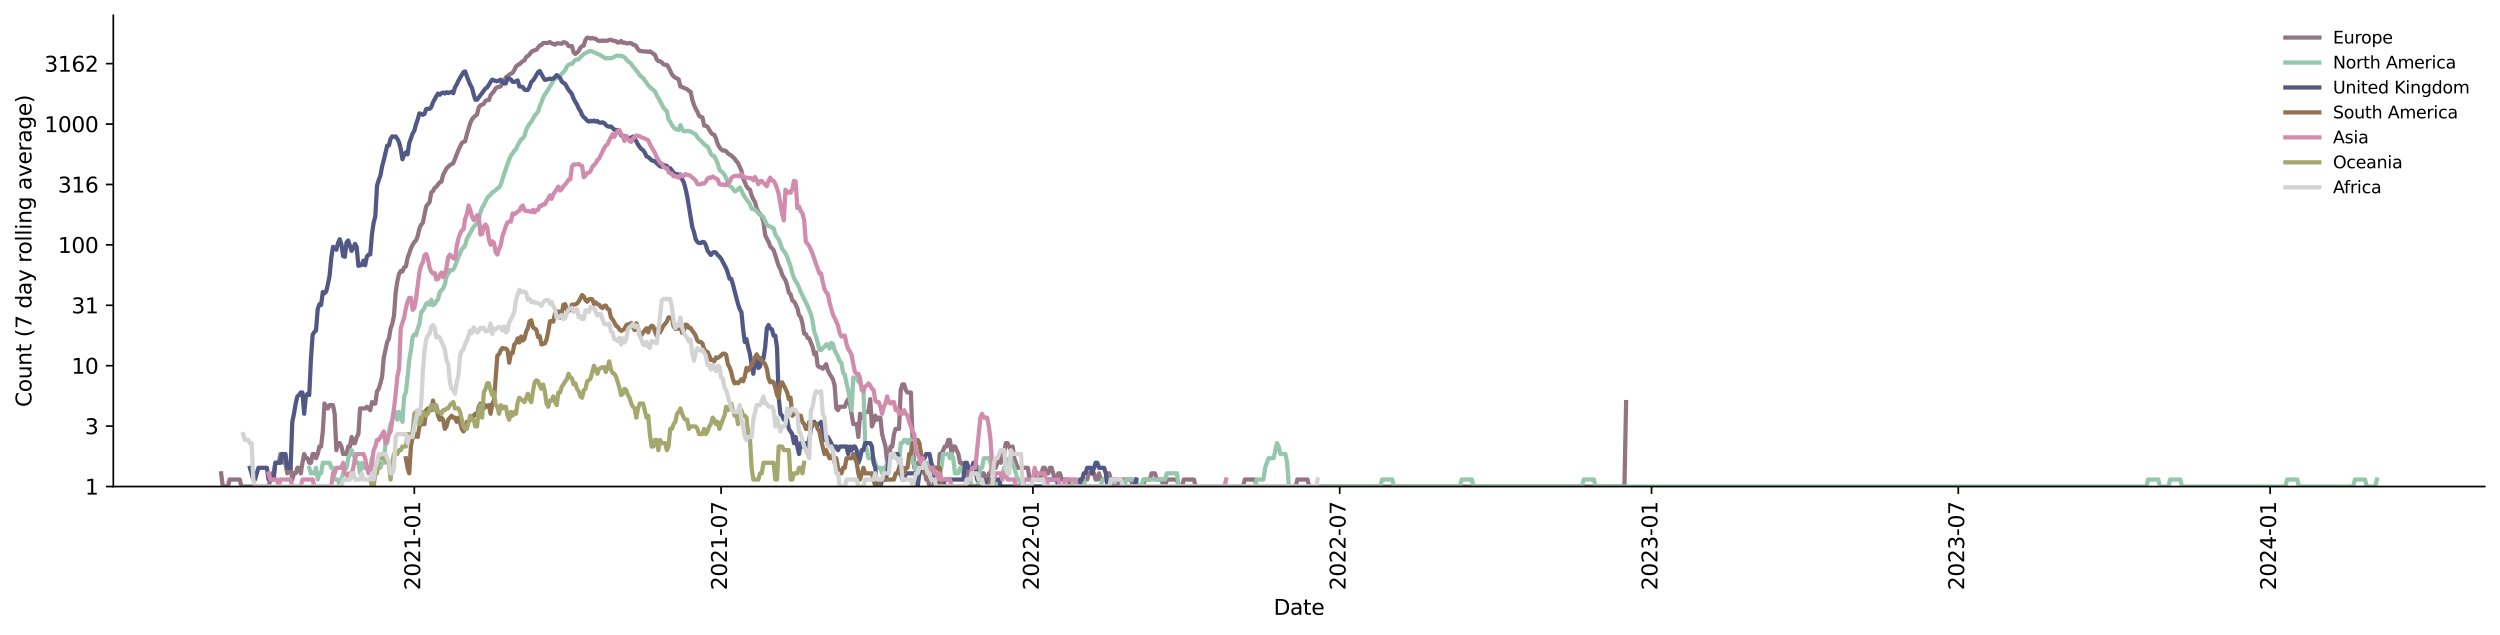 <?xml version="1.0" encoding="utf-8" standalone="no"?>
<!DOCTYPE svg PUBLIC "-//W3C//DTD SVG 1.1//EN"
  "http://www.w3.org/Graphics/SVG/1.1/DTD/svg11.dtd">
<svg xmlns:xlink="http://www.w3.org/1999/xlink" width="1176.528pt" height="298.621pt" viewBox="0 0 1176.528 298.621" xmlns="http://www.w3.org/2000/svg" version="1.1">
 <defs>
  <style type="text/css">*{stroke-linejoin: round; stroke-linecap: butt}</style>
 </defs>
 <g id="figure_1">
  <g id="patch_1">
   <path d="M 0 298.621 
L 1176.528 298.621 
L 1176.528 0 
L 0 0 
z
" style="fill: #ffffff"/>
  </g>
  <g id="axes_1">
   <g id="patch_2">
    <path d="M 53.328 228.96 
L 1169.328 228.96 
L 1169.328 7.2 
L 53.328 7.2 
z
" style="fill: #ffffff"/>
   </g>
   <g id="matplotlib.axis_1">
    <g id="xtick_1">
     <g id="line2d_1">
      <defs>
       <path id="md38ec6b240" d="M 0 0 
L 0 3.5 
" style="stroke: #000000; stroke-width: 0.8"/>
      </defs>
      <g>
       <use xlink:href="#md38ec6b240" x="194.982" y="228.96" style="stroke: #000000; stroke-width: 0.8"/>
      </g>
     </g>
     <g id="text_1">
      <!-- 2021-01 -->
      <g transform="translate(197.741 277.743)rotate(-90)scale(0.1 -0.1)">
       <defs>
        <path id="DejaVuSans-32" d="M 1228 531 
L 3431 531 
L 3431 0 
L 469 0 
L 469 531 
Q 828 903 1448 1529 
Q 2069 2156 2228 2338 
Q 2531 2678 2651 2914 
Q 2772 3150 2772 3378 
Q 2772 3750 2511 3984 
Q 2250 4219 1831 4219 
Q 1534 4219 1204 4116 
Q 875 4013 500 3803 
L 500 4441 
Q 881 4594 1212 4672 
Q 1544 4750 1819 4750 
Q 2544 4750 2975 4387 
Q 3406 4025 3406 3419 
Q 3406 3131 3298 2873 
Q 3191 2616 2906 2266 
Q 2828 2175 2409 1742 
Q 1991 1309 1228 531 
z
" transform="scale(0.016)"/>
        <path id="DejaVuSans-30" d="M 2034 4250 
Q 1547 4250 1301 3770 
Q 1056 3291 1056 2328 
Q 1056 1369 1301 889 
Q 1547 409 2034 409 
Q 2525 409 2770 889 
Q 3016 1369 3016 2328 
Q 3016 3291 2770 3770 
Q 2525 4250 2034 4250 
z
M 2034 4750 
Q 2819 4750 3233 4129 
Q 3647 3509 3647 2328 
Q 3647 1150 3233 529 
Q 2819 -91 2034 -91 
Q 1250 -91 836 529 
Q 422 1150 422 2328 
Q 422 3509 836 4129 
Q 1250 4750 2034 4750 
z
" transform="scale(0.016)"/>
        <path id="DejaVuSans-31" d="M 794 531 
L 1825 531 
L 1825 4091 
L 703 3866 
L 703 4441 
L 1819 4666 
L 2450 4666 
L 2450 531 
L 3481 531 
L 3481 0 
L 794 0 
L 794 531 
z
" transform="scale(0.016)"/>
        <path id="DejaVuSans-2d" d="M 313 2009 
L 1997 2009 
L 1997 1497 
L 313 1497 
L 313 2009 
z
" transform="scale(0.016)"/>
       </defs>
       <use xlink:href="#DejaVuSans-32"/>
       <use xlink:href="#DejaVuSans-30" x="63.623"/>
       <use xlink:href="#DejaVuSans-32" x="127.246"/>
       <use xlink:href="#DejaVuSans-31" x="190.869"/>
       <use xlink:href="#DejaVuSans-2d" x="254.492"/>
       <use xlink:href="#DejaVuSans-30" x="290.576"/>
       <use xlink:href="#DejaVuSans-31" x="354.199"/>
      </g>
     </g>
    </g>
    <g id="xtick_2">
     <g id="line2d_2">
      <g>
       <use xlink:href="#md38ec6b240" x="339.347" y="228.96" style="stroke: #000000; stroke-width: 0.8"/>
      </g>
     </g>
     <g id="text_2">
      <!-- 2021-07 -->
      <g transform="translate(342.106 277.743)rotate(-90)scale(0.1 -0.1)">
       <defs>
        <path id="DejaVuSans-37" d="M 525 4666 
L 3525 4666 
L 3525 4397 
L 1831 0 
L 1172 0 
L 2766 4134 
L 525 4134 
L 525 4666 
z
" transform="scale(0.016)"/>
       </defs>
       <use xlink:href="#DejaVuSans-32"/>
       <use xlink:href="#DejaVuSans-30" x="63.623"/>
       <use xlink:href="#DejaVuSans-32" x="127.246"/>
       <use xlink:href="#DejaVuSans-31" x="190.869"/>
       <use xlink:href="#DejaVuSans-2d" x="254.492"/>
       <use xlink:href="#DejaVuSans-30" x="290.576"/>
       <use xlink:href="#DejaVuSans-37" x="354.199"/>
      </g>
     </g>
    </g>
    <g id="xtick_3">
     <g id="line2d_3">
      <g>
       <use xlink:href="#md38ec6b240" x="486.105" y="228.96" style="stroke: #000000; stroke-width: 0.8"/>
      </g>
     </g>
     <g id="text_3">
      <!-- 2022-01 -->
      <g transform="translate(488.865 277.743)rotate(-90)scale(0.1 -0.1)">
       <use xlink:href="#DejaVuSans-32"/>
       <use xlink:href="#DejaVuSans-30" x="63.623"/>
       <use xlink:href="#DejaVuSans-32" x="127.246"/>
       <use xlink:href="#DejaVuSans-32" x="190.869"/>
       <use xlink:href="#DejaVuSans-2d" x="254.492"/>
       <use xlink:href="#DejaVuSans-30" x="290.576"/>
       <use xlink:href="#DejaVuSans-31" x="354.199"/>
      </g>
     </g>
    </g>
    <g id="xtick_4">
     <g id="line2d_4">
      <g>
       <use xlink:href="#md38ec6b240" x="630.47" y="228.96" style="stroke: #000000; stroke-width: 0.8"/>
      </g>
     </g>
     <g id="text_4">
      <!-- 2022-07 -->
      <g transform="translate(633.23 277.743)rotate(-90)scale(0.1 -0.1)">
       <use xlink:href="#DejaVuSans-32"/>
       <use xlink:href="#DejaVuSans-30" x="63.623"/>
       <use xlink:href="#DejaVuSans-32" x="127.246"/>
       <use xlink:href="#DejaVuSans-32" x="190.869"/>
       <use xlink:href="#DejaVuSans-2d" x="254.492"/>
       <use xlink:href="#DejaVuSans-30" x="290.576"/>
       <use xlink:href="#DejaVuSans-37" x="354.199"/>
      </g>
     </g>
    </g>
    <g id="xtick_5">
     <g id="line2d_5">
      <g>
       <use xlink:href="#md38ec6b240" x="777.229" y="228.96" style="stroke: #000000; stroke-width: 0.8"/>
      </g>
     </g>
     <g id="text_5">
      <!-- 2023-01 -->
      <g transform="translate(779.988 277.743)rotate(-90)scale(0.1 -0.1)">
       <defs>
        <path id="DejaVuSans-33" d="M 2597 2516 
Q 3050 2419 3304 2112 
Q 3559 1806 3559 1356 
Q 3559 666 3084 287 
Q 2609 -91 1734 -91 
Q 1441 -91 1130 -33 
Q 819 25 488 141 
L 488 750 
Q 750 597 1062 519 
Q 1375 441 1716 441 
Q 2309 441 2620 675 
Q 2931 909 2931 1356 
Q 2931 1769 2642 2001 
Q 2353 2234 1838 2234 
L 1294 2234 
L 1294 2753 
L 1863 2753 
Q 2328 2753 2575 2939 
Q 2822 3125 2822 3475 
Q 2822 3834 2567 4026 
Q 2313 4219 1838 4219 
Q 1578 4219 1281 4162 
Q 984 4106 628 3988 
L 628 4550 
Q 988 4650 1302 4700 
Q 1616 4750 1894 4750 
Q 2613 4750 3031 4423 
Q 3450 4097 3450 3541 
Q 3450 3153 3228 2886 
Q 3006 2619 2597 2516 
z
" transform="scale(0.016)"/>
       </defs>
       <use xlink:href="#DejaVuSans-32"/>
       <use xlink:href="#DejaVuSans-30" x="63.623"/>
       <use xlink:href="#DejaVuSans-32" x="127.246"/>
       <use xlink:href="#DejaVuSans-33" x="190.869"/>
       <use xlink:href="#DejaVuSans-2d" x="254.492"/>
       <use xlink:href="#DejaVuSans-30" x="290.576"/>
       <use xlink:href="#DejaVuSans-31" x="354.199"/>
      </g>
     </g>
    </g>
    <g id="xtick_6">
     <g id="line2d_6">
      <g>
       <use xlink:href="#md38ec6b240" x="921.594" y="228.96" style="stroke: #000000; stroke-width: 0.8"/>
      </g>
     </g>
     <g id="text_6">
      <!-- 2023-07 -->
      <g transform="translate(924.353 277.743)rotate(-90)scale(0.1 -0.1)">
       <use xlink:href="#DejaVuSans-32"/>
       <use xlink:href="#DejaVuSans-30" x="63.623"/>
       <use xlink:href="#DejaVuSans-32" x="127.246"/>
       <use xlink:href="#DejaVuSans-33" x="190.869"/>
       <use xlink:href="#DejaVuSans-2d" x="254.492"/>
       <use xlink:href="#DejaVuSans-30" x="290.576"/>
       <use xlink:href="#DejaVuSans-37" x="354.199"/>
      </g>
     </g>
    </g>
    <g id="xtick_7">
     <g id="line2d_7">
      <g>
       <use xlink:href="#md38ec6b240" x="1068.352" y="228.96" style="stroke: #000000; stroke-width: 0.8"/>
      </g>
     </g>
     <g id="text_7">
      <!-- 2024-01 -->
      <g transform="translate(1071.112 277.743)rotate(-90)scale(0.1 -0.1)">
       <defs>
        <path id="DejaVuSans-34" d="M 2419 4116 
L 825 1625 
L 2419 1625 
L 2419 4116 
z
M 2253 4666 
L 3047 4666 
L 3047 1625 
L 3713 1625 
L 3713 1100 
L 3047 1100 
L 3047 0 
L 2419 0 
L 2419 1100 
L 313 1100 
L 313 1709 
L 2253 4666 
z
" transform="scale(0.016)"/>
       </defs>
       <use xlink:href="#DejaVuSans-32"/>
       <use xlink:href="#DejaVuSans-30" x="63.623"/>
       <use xlink:href="#DejaVuSans-32" x="127.246"/>
       <use xlink:href="#DejaVuSans-34" x="190.869"/>
       <use xlink:href="#DejaVuSans-2d" x="254.492"/>
       <use xlink:href="#DejaVuSans-30" x="290.576"/>
       <use xlink:href="#DejaVuSans-31" x="354.199"/>
      </g>
     </g>
    </g>
    <g id="text_8">
     <!-- Date -->
     <g transform="translate(599.377 289.341)scale(0.1 -0.1)">
      <defs>
       <path id="DejaVuSans-44" d="M 1259 4147 
L 1259 519 
L 2022 519 
Q 2988 519 3436 956 
Q 3884 1394 3884 2338 
Q 3884 3275 3436 3711 
Q 2988 4147 2022 4147 
L 1259 4147 
z
M 628 4666 
L 1925 4666 
Q 3281 4666 3915 4102 
Q 4550 3538 4550 2338 
Q 4550 1131 3912 565 
Q 3275 0 1925 0 
L 628 0 
L 628 4666 
z
" transform="scale(0.016)"/>
       <path id="DejaVuSans-61" d="M 2194 1759 
Q 1497 1759 1228 1600 
Q 959 1441 959 1056 
Q 959 750 1161 570 
Q 1363 391 1709 391 
Q 2188 391 2477 730 
Q 2766 1069 2766 1631 
L 2766 1759 
L 2194 1759 
z
M 3341 1997 
L 3341 0 
L 2766 0 
L 2766 531 
Q 2569 213 2275 61 
Q 1981 -91 1556 -91 
Q 1019 -91 701 211 
Q 384 513 384 1019 
Q 384 1609 779 1909 
Q 1175 2209 1959 2209 
L 2766 2209 
L 2766 2266 
Q 2766 2663 2505 2880 
Q 2244 3097 1772 3097 
Q 1472 3097 1187 3025 
Q 903 2953 641 2809 
L 641 3341 
Q 956 3463 1253 3523 
Q 1550 3584 1831 3584 
Q 2591 3584 2966 3190 
Q 3341 2797 3341 1997 
z
" transform="scale(0.016)"/>
       <path id="DejaVuSans-74" d="M 1172 4494 
L 1172 3500 
L 2356 3500 
L 2356 3053 
L 1172 3053 
L 1172 1153 
Q 1172 725 1289 603 
Q 1406 481 1766 481 
L 2356 481 
L 2356 0 
L 1766 0 
Q 1100 0 847 248 
Q 594 497 594 1153 
L 594 3053 
L 172 3053 
L 172 3500 
L 594 3500 
L 594 4494 
L 1172 4494 
z
" transform="scale(0.016)"/>
       <path id="DejaVuSans-65" d="M 3597 1894 
L 3597 1613 
L 953 1613 
Q 991 1019 1311 708 
Q 1631 397 2203 397 
Q 2534 397 2845 478 
Q 3156 559 3463 722 
L 3463 178 
Q 3153 47 2828 -22 
Q 2503 -91 2169 -91 
Q 1331 -91 842 396 
Q 353 884 353 1716 
Q 353 2575 817 3079 
Q 1281 3584 2069 3584 
Q 2775 3584 3186 3129 
Q 3597 2675 3597 1894 
z
M 3022 2063 
Q 3016 2534 2758 2815 
Q 2500 3097 2075 3097 
Q 1594 3097 1305 2825 
Q 1016 2553 972 2059 
L 3022 2063 
z
" transform="scale(0.016)"/>
      </defs>
      <use xlink:href="#DejaVuSans-44"/>
      <use xlink:href="#DejaVuSans-61" x="77.002"/>
      <use xlink:href="#DejaVuSans-74" x="138.281"/>
      <use xlink:href="#DejaVuSans-65" x="177.49"/>
     </g>
    </g>
   </g>
   <g id="matplotlib.axis_2">
    <g id="ytick_1">
     <g id="line2d_8">
      <defs>
       <path id="m149d2b4584" d="M 0 0 
L -3.5 0 
" style="stroke: #000000; stroke-width: 0.8"/>
      </defs>
      <g>
       <use xlink:href="#m149d2b4584" x="53.328" y="228.96" style="stroke: #000000; stroke-width: 0.8"/>
      </g>
     </g>
     <g id="text_9">
      <!-- 1 -->
      <g transform="translate(39.966 232.759)scale(0.1 -0.1)">
       <use xlink:href="#DejaVuSans-31"/>
      </g>
     </g>
    </g>
    <g id="ytick_2">
     <g id="line2d_9">
      <g>
       <use xlink:href="#m149d2b4584" x="53.328" y="200.53" style="stroke: #000000; stroke-width: 0.8"/>
      </g>
     </g>
     <g id="text_10">
      <!-- 3 -->
      <g transform="translate(39.966 204.329)scale(0.1 -0.1)">
       <use xlink:href="#DejaVuSans-33"/>
      </g>
     </g>
    </g>
    <g id="ytick_3">
     <g id="line2d_10">
      <g>
       <use xlink:href="#m149d2b4584" x="53.328" y="172.1" style="stroke: #000000; stroke-width: 0.8"/>
      </g>
     </g>
     <g id="text_11">
      <!-- 10 -->
      <g transform="translate(33.603 175.899)scale(0.1 -0.1)">
       <use xlink:href="#DejaVuSans-31"/>
       <use xlink:href="#DejaVuSans-30" x="63.623"/>
      </g>
     </g>
    </g>
    <g id="ytick_4">
     <g id="line2d_11">
      <g>
       <use xlink:href="#m149d2b4584" x="53.328" y="143.67" style="stroke: #000000; stroke-width: 0.8"/>
      </g>
     </g>
     <g id="text_12">
      <!-- 31 -->
      <g transform="translate(33.603 147.469)scale(0.1 -0.1)">
       <use xlink:href="#DejaVuSans-33"/>
       <use xlink:href="#DejaVuSans-31" x="63.623"/>
      </g>
     </g>
    </g>
    <g id="ytick_5">
     <g id="line2d_12">
      <g>
       <use xlink:href="#m149d2b4584" x="53.328" y="115.24" style="stroke: #000000; stroke-width: 0.8"/>
      </g>
     </g>
     <g id="text_13">
      <!-- 100 -->
      <g transform="translate(27.241 119.039)scale(0.1 -0.1)">
       <use xlink:href="#DejaVuSans-31"/>
       <use xlink:href="#DejaVuSans-30" x="63.623"/>
       <use xlink:href="#DejaVuSans-30" x="127.246"/>
      </g>
     </g>
    </g>
    <g id="ytick_6">
     <g id="line2d_13">
      <g>
       <use xlink:href="#m149d2b4584" x="53.328" y="86.81" style="stroke: #000000; stroke-width: 0.8"/>
      </g>
     </g>
     <g id="text_14">
      <!-- 316 -->
      <g transform="translate(27.241 90.609)scale(0.1 -0.1)">
       <defs>
        <path id="DejaVuSans-36" d="M 2113 2584 
Q 1688 2584 1439 2293 
Q 1191 2003 1191 1497 
Q 1191 994 1439 701 
Q 1688 409 2113 409 
Q 2538 409 2786 701 
Q 3034 994 3034 1497 
Q 3034 2003 2786 2293 
Q 2538 2584 2113 2584 
z
M 3366 4563 
L 3366 3988 
Q 3128 4100 2886 4159 
Q 2644 4219 2406 4219 
Q 1781 4219 1451 3797 
Q 1122 3375 1075 2522 
Q 1259 2794 1537 2939 
Q 1816 3084 2150 3084 
Q 2853 3084 3261 2657 
Q 3669 2231 3669 1497 
Q 3669 778 3244 343 
Q 2819 -91 2113 -91 
Q 1303 -91 875 529 
Q 447 1150 447 2328 
Q 447 3434 972 4092 
Q 1497 4750 2381 4750 
Q 2619 4750 2861 4703 
Q 3103 4656 3366 4563 
z
" transform="scale(0.016)"/>
       </defs>
       <use xlink:href="#DejaVuSans-33"/>
       <use xlink:href="#DejaVuSans-31" x="63.623"/>
       <use xlink:href="#DejaVuSans-36" x="127.246"/>
      </g>
     </g>
    </g>
    <g id="ytick_7">
     <g id="line2d_14">
      <g>
       <use xlink:href="#m149d2b4584" x="53.328" y="58.38" style="stroke: #000000; stroke-width: 0.8"/>
      </g>
     </g>
     <g id="text_15">
      <!-- 1000 -->
      <g transform="translate(20.878 62.179)scale(0.1 -0.1)">
       <use xlink:href="#DejaVuSans-31"/>
       <use xlink:href="#DejaVuSans-30" x="63.623"/>
       <use xlink:href="#DejaVuSans-30" x="127.246"/>
       <use xlink:href="#DejaVuSans-30" x="190.869"/>
      </g>
     </g>
    </g>
    <g id="ytick_8">
     <g id="line2d_15">
      <g>
       <use xlink:href="#m149d2b4584" x="53.328" y="29.95" style="stroke: #000000; stroke-width: 0.8"/>
      </g>
     </g>
     <g id="text_16">
      <!-- 3162 -->
      <g transform="translate(20.878 33.749)scale(0.1 -0.1)">
       <use xlink:href="#DejaVuSans-33"/>
       <use xlink:href="#DejaVuSans-31" x="63.623"/>
       <use xlink:href="#DejaVuSans-36" x="127.246"/>
       <use xlink:href="#DejaVuSans-32" x="190.869"/>
      </g>
     </g>
    </g>
    <g id="text_17">
     <!-- Count (7 day rolling average) -->
     <g transform="translate(14.798 191.548)rotate(-90)scale(0.1 -0.1)">
      <defs>
       <path id="DejaVuSans-43" d="M 4122 4306 
L 4122 3641 
Q 3803 3938 3442 4084 
Q 3081 4231 2675 4231 
Q 1875 4231 1450 3742 
Q 1025 3253 1025 2328 
Q 1025 1406 1450 917 
Q 1875 428 2675 428 
Q 3081 428 3442 575 
Q 3803 722 4122 1019 
L 4122 359 
Q 3791 134 3420 21 
Q 3050 -91 2638 -91 
Q 1578 -91 968 557 
Q 359 1206 359 2328 
Q 359 3453 968 4101 
Q 1578 4750 2638 4750 
Q 3056 4750 3426 4639 
Q 3797 4528 4122 4306 
z
" transform="scale(0.016)"/>
       <path id="DejaVuSans-6f" d="M 1959 3097 
Q 1497 3097 1228 2736 
Q 959 2375 959 1747 
Q 959 1119 1226 758 
Q 1494 397 1959 397 
Q 2419 397 2687 759 
Q 2956 1122 2956 1747 
Q 2956 2369 2687 2733 
Q 2419 3097 1959 3097 
z
M 1959 3584 
Q 2709 3584 3137 3096 
Q 3566 2609 3566 1747 
Q 3566 888 3137 398 
Q 2709 -91 1959 -91 
Q 1206 -91 779 398 
Q 353 888 353 1747 
Q 353 2609 779 3096 
Q 1206 3584 1959 3584 
z
" transform="scale(0.016)"/>
       <path id="DejaVuSans-75" d="M 544 1381 
L 544 3500 
L 1119 3500 
L 1119 1403 
Q 1119 906 1312 657 
Q 1506 409 1894 409 
Q 2359 409 2629 706 
Q 2900 1003 2900 1516 
L 2900 3500 
L 3475 3500 
L 3475 0 
L 2900 0 
L 2900 538 
Q 2691 219 2414 64 
Q 2138 -91 1772 -91 
Q 1169 -91 856 284 
Q 544 659 544 1381 
z
M 1991 3584 
L 1991 3584 
z
" transform="scale(0.016)"/>
       <path id="DejaVuSans-6e" d="M 3513 2113 
L 3513 0 
L 2938 0 
L 2938 2094 
Q 2938 2591 2744 2837 
Q 2550 3084 2163 3084 
Q 1697 3084 1428 2787 
Q 1159 2491 1159 1978 
L 1159 0 
L 581 0 
L 581 3500 
L 1159 3500 
L 1159 2956 
Q 1366 3272 1645 3428 
Q 1925 3584 2291 3584 
Q 2894 3584 3203 3211 
Q 3513 2838 3513 2113 
z
" transform="scale(0.016)"/>
       <path id="DejaVuSans-20" transform="scale(0.016)"/>
       <path id="DejaVuSans-28" d="M 1984 4856 
Q 1566 4138 1362 3434 
Q 1159 2731 1159 2009 
Q 1159 1288 1364 580 
Q 1569 -128 1984 -844 
L 1484 -844 
Q 1016 -109 783 600 
Q 550 1309 550 2009 
Q 550 2706 781 3412 
Q 1013 4119 1484 4856 
L 1984 4856 
z
" transform="scale(0.016)"/>
       <path id="DejaVuSans-64" d="M 2906 2969 
L 2906 4863 
L 3481 4863 
L 3481 0 
L 2906 0 
L 2906 525 
Q 2725 213 2448 61 
Q 2172 -91 1784 -91 
Q 1150 -91 751 415 
Q 353 922 353 1747 
Q 353 2572 751 3078 
Q 1150 3584 1784 3584 
Q 2172 3584 2448 3432 
Q 2725 3281 2906 2969 
z
M 947 1747 
Q 947 1113 1208 752 
Q 1469 391 1925 391 
Q 2381 391 2643 752 
Q 2906 1113 2906 1747 
Q 2906 2381 2643 2742 
Q 2381 3103 1925 3103 
Q 1469 3103 1208 2742 
Q 947 2381 947 1747 
z
" transform="scale(0.016)"/>
       <path id="DejaVuSans-79" d="M 2059 -325 
Q 1816 -950 1584 -1140 
Q 1353 -1331 966 -1331 
L 506 -1331 
L 506 -850 
L 844 -850 
Q 1081 -850 1212 -737 
Q 1344 -625 1503 -206 
L 1606 56 
L 191 3500 
L 800 3500 
L 1894 763 
L 2988 3500 
L 3597 3500 
L 2059 -325 
z
" transform="scale(0.016)"/>
       <path id="DejaVuSans-72" d="M 2631 2963 
Q 2534 3019 2420 3045 
Q 2306 3072 2169 3072 
Q 1681 3072 1420 2755 
Q 1159 2438 1159 1844 
L 1159 0 
L 581 0 
L 581 3500 
L 1159 3500 
L 1159 2956 
Q 1341 3275 1631 3429 
Q 1922 3584 2338 3584 
Q 2397 3584 2469 3576 
Q 2541 3569 2628 3553 
L 2631 2963 
z
" transform="scale(0.016)"/>
       <path id="DejaVuSans-6c" d="M 603 4863 
L 1178 4863 
L 1178 0 
L 603 0 
L 603 4863 
z
" transform="scale(0.016)"/>
       <path id="DejaVuSans-69" d="M 603 3500 
L 1178 3500 
L 1178 0 
L 603 0 
L 603 3500 
z
M 603 4863 
L 1178 4863 
L 1178 4134 
L 603 4134 
L 603 4863 
z
" transform="scale(0.016)"/>
       <path id="DejaVuSans-67" d="M 2906 1791 
Q 2906 2416 2648 2759 
Q 2391 3103 1925 3103 
Q 1463 3103 1205 2759 
Q 947 2416 947 1791 
Q 947 1169 1205 825 
Q 1463 481 1925 481 
Q 2391 481 2648 825 
Q 2906 1169 2906 1791 
z
M 3481 434 
Q 3481 -459 3084 -895 
Q 2688 -1331 1869 -1331 
Q 1566 -1331 1297 -1286 
Q 1028 -1241 775 -1147 
L 775 -588 
Q 1028 -725 1275 -790 
Q 1522 -856 1778 -856 
Q 2344 -856 2625 -561 
Q 2906 -266 2906 331 
L 2906 616 
Q 2728 306 2450 153 
Q 2172 0 1784 0 
Q 1141 0 747 490 
Q 353 981 353 1791 
Q 353 2603 747 3093 
Q 1141 3584 1784 3584 
Q 2172 3584 2450 3431 
Q 2728 3278 2906 2969 
L 2906 3500 
L 3481 3500 
L 3481 434 
z
" transform="scale(0.016)"/>
       <path id="DejaVuSans-76" d="M 191 3500 
L 800 3500 
L 1894 563 
L 2988 3500 
L 3597 3500 
L 2284 0 
L 1503 0 
L 191 3500 
z
" transform="scale(0.016)"/>
       <path id="DejaVuSans-29" d="M 513 4856 
L 1013 4856 
Q 1481 4119 1714 3412 
Q 1947 2706 1947 2009 
Q 1947 1309 1714 600 
Q 1481 -109 1013 -844 
L 513 -844 
Q 928 -128 1133 580 
Q 1338 1288 1338 2009 
Q 1338 2731 1133 3434 
Q 928 4138 513 4856 
z
" transform="scale(0.016)"/>
      </defs>
      <use xlink:href="#DejaVuSans-43"/>
      <use xlink:href="#DejaVuSans-6f" x="69.824"/>
      <use xlink:href="#DejaVuSans-75" x="131.006"/>
      <use xlink:href="#DejaVuSans-6e" x="194.385"/>
      <use xlink:href="#DejaVuSans-74" x="257.764"/>
      <use xlink:href="#DejaVuSans-20" x="296.973"/>
      <use xlink:href="#DejaVuSans-28" x="328.76"/>
      <use xlink:href="#DejaVuSans-37" x="367.773"/>
      <use xlink:href="#DejaVuSans-20" x="431.396"/>
      <use xlink:href="#DejaVuSans-64" x="463.184"/>
      <use xlink:href="#DejaVuSans-61" x="526.66"/>
      <use xlink:href="#DejaVuSans-79" x="587.939"/>
      <use xlink:href="#DejaVuSans-20" x="647.119"/>
      <use xlink:href="#DejaVuSans-72" x="678.906"/>
      <use xlink:href="#DejaVuSans-6f" x="717.77"/>
      <use xlink:href="#DejaVuSans-6c" x="778.951"/>
      <use xlink:href="#DejaVuSans-6c" x="806.734"/>
      <use xlink:href="#DejaVuSans-69" x="834.518"/>
      <use xlink:href="#DejaVuSans-6e" x="862.301"/>
      <use xlink:href="#DejaVuSans-67" x="925.68"/>
      <use xlink:href="#DejaVuSans-20" x="989.156"/>
      <use xlink:href="#DejaVuSans-61" x="1020.943"/>
      <use xlink:href="#DejaVuSans-76" x="1082.223"/>
      <use xlink:href="#DejaVuSans-65" x="1141.402"/>
      <use xlink:href="#DejaVuSans-72" x="1202.926"/>
      <use xlink:href="#DejaVuSans-61" x="1244.039"/>
      <use xlink:href="#DejaVuSans-67" x="1305.318"/>
      <use xlink:href="#DejaVuSans-65" x="1368.795"/>
      <use xlink:href="#DejaVuSans-29" x="1430.318"/>
     </g>
    </g>
   </g>
   <g id="line2d_16">
    <path d="M 104.055 222.754 
L 104.853 228.96 
L 107.246 228.96 
L 108.043 225.663 
L 112.829 225.663 
L 113.627 228.96 
L 126.388 228.96 
L 127.983 222.754 
L 128.781 222.754 
L 129.579 217.799 
L 131.174 217.799 
L 131.971 213.673 
L 133.567 217.799 
L 134.364 217.799 
L 135.162 222.754 
L 135.959 220.152 
L 136.757 220.152 
L 137.555 225.663 
L 138.352 222.754 
L 139.15 222.754 
L 139.947 220.152 
L 140.745 220.152 
L 141.543 222.754 
L 142.34 217.799 
L 143.138 213.673 
L 143.935 215.65 
L 144.733 215.65 
L 145.531 217.799 
L 146.328 217.799 
L 147.126 213.673 
L 147.923 213.673 
L 148.721 215.65 
L 149.519 213.673 
L 150.316 210.14 
L 151.114 210.14 
L 151.911 203.036 
L 152.709 189.932 
L 153.507 191.429 
L 154.304 192.213 
L 155.102 190.67 
L 156.697 190.67 
L 157.495 194.727 
L 158.292 211.843 
L 159.09 208.546 
L 159.887 208.546 
L 160.685 210.14 
L 161.482 213.673 
L 163.078 213.673 
L 163.875 210.14 
L 164.673 210.14 
L 165.47 205.638 
L 166.268 208.546 
L 167.066 208.546 
L 167.863 205.638 
L 168.661 204.302 
L 169.458 192.213 
L 171.851 192.213 
L 172.649 191.429 
L 174.244 193.023 
L 175.042 189.217 
L 175.839 189.932 
L 176.637 189.932 
L 177.434 184.133 
L 178.232 183.011 
L 179.03 180.409 
L 179.827 177.173 
L 180.625 168.193 
L 182.22 160.939 
L 183.018 159.415 
L 183.815 154.633 
L 184.613 152.311 
L 185.41 148.641 
L 186.208 137.691 
L 187.006 132.357 
L 187.803 128.875 
L 188.601 127.504 
L 189.398 127.796 
L 190.196 125.824 
L 190.994 125.394 
L 191.791 121.512 
L 193.386 116.919 
L 194.184 115.205 
L 194.982 113.901 
L 195.779 113.177 
L 196.577 111.004 
L 197.374 107.673 
L 198.172 105.799 
L 198.97 104.947 
L 200.565 97.121 
L 202.16 95.168 
L 202.958 90.569 
L 203.755 90.004 
L 204.553 88.419 
L 205.35 87.877 
L 206.946 85.768 
L 207.743 85.502 
L 208.541 82.255 
L 210.136 79.295 
L 211.731 77.671 
L 213.326 76.801 
L 215.719 70.679 
L 217.314 67.319 
L 218.112 66.783 
L 218.91 66.517 
L 219.707 63.229 
L 221.302 57.957 
L 222.1 56.162 
L 222.898 55.188 
L 224.493 53.869 
L 225.29 50.578 
L 226.088 49.57 
L 226.886 49.275 
L 227.683 48.809 
L 228.481 47.478 
L 229.278 47.098 
L 230.076 47.056 
L 230.874 44.863 
L 231.671 43.822 
L 232.469 42.97 
L 233.266 41.542 
L 234.064 41.011 
L 234.862 40.931 
L 235.659 40.609 
L 236.457 38.682 
L 237.254 38.062 
L 238.052 36.405 
L 238.85 35.875 
L 239.647 35.118 
L 241.242 34.252 
L 242.04 32.975 
L 242.838 31.303 
L 243.635 30.636 
L 244.433 30.198 
L 246.028 28.797 
L 246.826 28.459 
L 247.623 26.803 
L 248.421 26.337 
L 249.218 25.592 
L 250.016 24.484 
L 250.814 23.93 
L 252.409 23.427 
L 254.004 21.381 
L 254.802 21.197 
L 255.599 20.266 
L 256.397 20.184 
L 257.194 20.25 
L 257.992 20.1 
L 258.79 19.815 
L 259.587 20.403 
L 260.385 20.638 
L 261.182 21.048 
L 261.98 20.411 
L 262.778 20.359 
L 264.373 20.607 
L 265.17 19.859 
L 265.968 19.99 
L 266.766 20.381 
L 267.563 21.733 
L 269.158 21.677 
L 269.956 24.63 
L 270.754 25.396 
L 271.551 24.803 
L 272.349 23.967 
L 273.146 22.453 
L 273.944 21.654 
L 274.742 21.467 
L 275.539 18.691 
L 276.337 17.76 
L 277.134 17.817 
L 277.932 18.137 
L 278.729 17.884 
L 279.527 18.146 
L 280.325 18.199 
L 281.122 18.916 
L 281.92 19.316 
L 282.717 19.261 
L 283.515 19.08 
L 284.313 19.244 
L 285.11 19.107 
L 285.908 19.185 
L 286.705 18.781 
L 287.503 18.707 
L 288.301 19.085 
L 289.098 19.194 
L 289.896 19.417 
L 290.693 20.032 
L 291.491 19.941 
L 292.289 19.267 
L 293.086 20.129 
L 293.884 20.017 
L 294.681 20.361 
L 295.479 20.458 
L 296.277 20.223 
L 297.074 20.323 
L 297.872 21.029 
L 298.669 21.117 
L 299.467 21.814 
L 300.265 23.3 
L 301.062 23.964 
L 301.86 24 
L 302.657 24.181 
L 304.253 24.235 
L 305.05 24.474 
L 305.848 24.161 
L 308.241 25.83 
L 309.038 27.951 
L 309.836 28.78 
L 310.633 28.804 
L 311.431 29.37 
L 312.229 30.281 
L 313.026 30.506 
L 313.824 30.527 
L 314.621 31.671 
L 316.217 35.019 
L 317.014 35.925 
L 317.812 36.571 
L 318.609 36.912 
L 319.407 37.432 
L 320.205 40.721 
L 321.002 40.868 
L 321.8 41.384 
L 323.395 41.978 
L 324.193 42.78 
L 324.99 43.172 
L 325.788 46.871 
L 326.585 49.356 
L 327.383 51.174 
L 328.181 52.578 
L 328.978 54.503 
L 329.776 55.052 
L 330.573 55.262 
L 331.371 59.1 
L 332.169 59.172 
L 332.966 59.662 
L 334.561 62.385 
L 335.359 63.221 
L 336.157 63.41 
L 336.954 65.218 
L 337.752 67.785 
L 338.549 69.258 
L 339.347 70.236 
L 340.145 70.889 
L 340.942 70.743 
L 341.74 71.177 
L 342.537 72.15 
L 343.335 72.755 
L 344.133 73.175 
L 345.728 74.664 
L 346.525 75.852 
L 347.323 76.734 
L 348.918 80.32 
L 349.716 83.895 
L 351.311 87.645 
L 352.109 88.791 
L 352.906 89.205 
L 353.704 91.918 
L 354.501 93.769 
L 355.299 95.043 
L 356.097 98.018 
L 356.894 99.708 
L 358.489 101.827 
L 359.287 104.418 
L 360.085 110.562 
L 360.882 112.316 
L 361.68 113.801 
L 362.477 115.92 
L 364.073 117.686 
L 366.465 125.182 
L 367.263 126.706 
L 368.061 129.183 
L 368.858 130.653 
L 369.656 131.868 
L 370.453 134.339 
L 371.251 137.779 
L 372.049 138.492 
L 372.846 141.367 
L 373.644 141.88 
L 374.441 143.267 
L 375.239 144.971 
L 376.037 148.369 
L 376.834 149.193 
L 377.632 152.153 
L 378.429 157.004 
L 379.227 157.196 
L 380.025 158.997 
L 380.822 159.205 
L 382.417 163.292 
L 383.215 166.731 
L 384.013 165.894 
L 384.81 172.1 
L 385.608 172.816 
L 386.405 172.816 
L 387.203 173.553 
L 388.798 171.404 
L 389.596 174.313 
L 390.393 175.907 
L 391.989 178.508 
L 392.786 181.417 
L 393.584 192.213 
L 394.381 193.023 
L 395.179 191.429 
L 397.572 191.429 
L 398.369 189.217 
L 399.167 187.844 
L 399.964 189.932 
L 401.56 199.584 
L 403.155 199.584 
L 403.952 205.638 
L 404.75 194.727 
L 405.548 196.557 
L 406.345 195.625 
L 407.143 193.86 
L 408.738 193.86 
L 409.536 187.844 
L 410.333 200.682 
L 411.131 198.533 
L 411.928 195.625 
L 412.726 197.525 
L 413.524 196.557 
L 414.321 196.557 
L 415.119 204.302 
L 416.714 210.14 
L 417.512 217.799 
L 418.309 215.65 
L 419.107 210.14 
L 419.904 210.14 
L 420.702 204.302 
L 421.5 201.831 
L 423.095 201.831 
L 423.892 183.566 
L 424.69 180.908 
L 425.488 180.908 
L 426.285 183.566 
L 427.083 184.714 
L 428.678 184.714 
L 429.476 207.049 
L 430.273 220.152 
L 431.071 220.152 
L 431.868 217.799 
L 432.666 217.799 
L 433.464 220.152 
L 435.059 220.152 
L 435.856 225.663 
L 436.654 225.663 
L 437.452 228.96 
L 439.047 228.96 
L 439.844 225.663 
L 441.44 225.663 
L 442.237 213.673 
L 443.035 213.673 
L 444.63 210.14 
L 445.428 210.14 
L 446.225 207.049 
L 447.023 207.049 
L 447.82 213.673 
L 448.618 210.14 
L 449.416 210.14 
L 451.011 213.673 
L 451.808 217.799 
L 452.606 217.799 
L 454.201 222.754 
L 454.999 225.663 
L 455.796 220.152 
L 457.392 220.152 
L 458.189 217.799 
L 458.987 217.799 
L 459.784 220.152 
L 460.582 220.152 
L 461.38 225.663 
L 462.177 222.754 
L 462.975 222.754 
L 463.772 225.663 
L 464.57 225.663 
L 465.368 222.754 
L 466.165 222.754 
L 466.963 217.799 
L 467.76 220.152 
L 468.558 220.152 
L 470.153 215.65 
L 470.951 217.799 
L 471.748 211.843 
L 472.546 213.673 
L 473.344 208.546 
L 474.141 208.546 
L 475.736 211.843 
L 476.534 210.14 
L 477.332 215.65 
L 478.927 220.152 
L 483.712 220.152 
L 484.51 225.663 
L 486.105 225.663 
L 486.903 222.754 
L 487.7 225.663 
L 489.296 225.663 
L 490.891 220.152 
L 491.688 220.152 
L 492.486 222.754 
L 493.284 222.754 
L 494.081 220.152 
L 494.879 220.152 
L 496.474 225.663 
L 497.272 225.663 
L 498.069 222.754 
L 498.867 222.754 
L 499.664 225.663 
L 502.855 225.663 
L 503.652 228.96 
L 509.236 228.96 
L 510.033 225.663 
L 511.628 225.663 
L 512.426 222.754 
L 514.819 222.754 
L 515.616 225.663 
L 516.414 225.663 
L 517.211 222.754 
L 518.009 225.663 
L 520.402 225.663 
L 521.199 222.754 
L 521.997 222.754 
L 522.795 225.663 
L 525.985 225.663 
L 526.783 228.96 
L 527.58 225.663 
L 532.366 225.663 
L 533.163 228.96 
L 537.949 228.96 
L 538.747 225.663 
L 541.139 225.663 
L 541.937 222.754 
L 543.532 222.754 
L 544.33 225.663 
L 546.723 225.663 
L 547.52 228.96 
L 548.318 228.96 
L 549.115 225.663 
L 553.901 225.663 
L 554.699 228.96 
L 556.294 228.96 
L 557.091 225.663 
L 561.877 225.663 
L 562.675 228.96 
L 585.007 228.96 
L 585.805 225.663 
L 590.591 225.663 
L 591.388 228.96 
L 609.733 228.96 
L 610.531 225.663 
L 615.316 225.663 
L 616.114 228.96 
L 764.467 228.96 
L 765.265 189.217 
L 765.265 189.217 
" clip-path="url(#p01f16a87c7)" style="fill: none; stroke: #947383; stroke-width: 2; stroke-linecap: square"/>
   </g>
   <g id="line2d_17">
    <path d="M 145.531 220.152 
L 146.328 222.754 
L 147.923 222.754 
L 148.721 220.152 
L 149.519 225.663 
L 150.316 222.754 
L 151.114 222.754 
L 151.911 217.799 
L 155.102 217.799 
L 155.899 220.152 
L 156.697 220.152 
L 157.495 225.663 
L 159.09 225.663 
L 159.887 228.96 
L 161.482 222.754 
L 162.28 220.152 
L 163.078 220.152 
L 163.875 215.65 
L 165.47 211.843 
L 167.066 215.65 
L 167.863 217.799 
L 168.661 217.799 
L 169.458 222.754 
L 170.256 217.799 
L 171.054 220.152 
L 174.244 220.152 
L 175.042 215.65 
L 175.839 222.754 
L 176.637 222.754 
L 177.434 220.152 
L 179.03 220.152 
L 179.827 217.799 
L 180.625 217.799 
L 181.422 208.546 
L 182.22 208.546 
L 183.018 203.036 
L 183.815 199.584 
L 184.613 197.525 
L 185.41 194.727 
L 186.208 193.86 
L 187.006 197.525 
L 187.803 193.86 
L 188.601 195.625 
L 189.398 198.533 
L 190.196 186.544 
L 190.994 184.714 
L 191.791 177.61 
L 192.589 169.428 
L 193.386 164.82 
L 194.184 158.585 
L 194.982 157.39 
L 195.779 157.782 
L 196.577 154.633 
L 197.374 152.63 
L 198.172 147.056 
L 198.97 146.053 
L 199.767 144.854 
L 200.565 142.94 
L 201.362 142.404 
L 202.16 143.377 
L 202.958 141.064 
L 203.755 143.599 
L 204.553 143.158 
L 205.35 141.674 
L 206.148 140.864 
L 206.946 137.691 
L 207.743 136.495 
L 208.541 135.836 
L 209.338 133.885 
L 210.136 129.939 
L 210.934 128.814 
L 211.731 127.045 
L 212.529 127.273 
L 213.326 126.818 
L 214.124 125.288 
L 215.719 121.016 
L 217.314 117.299 
L 218.112 116.507 
L 218.91 115.417 
L 219.707 112.536 
L 220.505 110.915 
L 221.302 109.702 
L 222.1 108.066 
L 222.898 106.756 
L 223.695 105.895 
L 224.493 104.692 
L 225.29 102.874 
L 226.088 100.011 
L 226.886 97.686 
L 227.683 96.519 
L 229.278 93.141 
L 230.076 92.305 
L 230.874 91.713 
L 231.671 90.518 
L 232.469 90.144 
L 233.266 89.552 
L 234.064 88.682 
L 234.862 88.264 
L 235.659 86.951 
L 237.254 81.768 
L 239.647 75.049 
L 240.445 73.194 
L 241.242 72.205 
L 242.04 70.842 
L 242.838 70.242 
L 243.635 68.402 
L 245.23 65.569 
L 246.028 65.157 
L 246.826 63.943 
L 247.623 61.171 
L 248.421 59.506 
L 249.218 58.257 
L 250.016 57.337 
L 251.611 54.443 
L 252.409 53.591 
L 253.206 52.481 
L 254.004 50.036 
L 254.802 48.183 
L 255.599 45.941 
L 256.397 44.489 
L 257.992 42.153 
L 258.79 40.666 
L 259.587 39.481 
L 260.385 37.909 
L 261.182 37.068 
L 263.575 35.625 
L 264.373 34.643 
L 265.17 33.972 
L 265.968 32.995 
L 266.766 31.346 
L 267.563 30.52 
L 268.361 30.08 
L 269.158 30.148 
L 269.956 29.04 
L 270.754 28.265 
L 271.551 27.956 
L 272.349 27.951 
L 273.146 26.907 
L 274.742 25.457 
L 276.337 24.553 
L 277.134 24.215 
L 277.932 24.069 
L 278.729 24.226 
L 281.122 25.318 
L 281.92 25.604 
L 285.11 27.506 
L 285.908 27.337 
L 287.503 27.396 
L 288.301 27.184 
L 289.896 26.327 
L 290.693 26.166 
L 291.491 26.329 
L 292.289 26.2 
L 293.884 26.979 
L 295.479 28.795 
L 297.074 29.984 
L 297.872 31.359 
L 298.669 32.061 
L 299.467 33.22 
L 300.265 34.179 
L 301.062 35.455 
L 302.657 36.726 
L 305.05 40.082 
L 305.848 40.976 
L 308.241 43.058 
L 309.038 44.886 
L 309.836 46.119 
L 312.229 50.624 
L 313.026 51.669 
L 313.824 52.232 
L 314.621 56.249 
L 315.419 57.273 
L 316.217 58.811 
L 317.014 59.934 
L 317.812 60.697 
L 318.609 61.009 
L 319.407 61.159 
L 320.205 58.875 
L 321.002 60.88 
L 321.8 61.783 
L 322.597 61.795 
L 323.395 61.589 
L 324.99 61.835 
L 326.585 62.804 
L 327.383 63.259 
L 328.181 64.547 
L 328.978 65.475 
L 330.573 66.987 
L 332.169 68.652 
L 332.966 68.91 
L 333.764 70.419 
L 334.561 72.56 
L 335.359 73.24 
L 336.157 73.492 
L 337.752 76.875 
L 338.549 79.752 
L 339.347 80.665 
L 340.145 81.184 
L 340.942 82.302 
L 341.74 83.776 
L 342.537 86.44 
L 343.335 87.622 
L 344.133 87.924 
L 344.93 88.9 
L 345.728 90.055 
L 346.525 89.752 
L 347.323 89.058 
L 348.121 88.205 
L 348.918 89.576 
L 349.716 91.456 
L 351.311 93.858 
L 352.906 95.995 
L 353.704 98.194 
L 355.299 98.695 
L 356.097 99.39 
L 356.894 100.452 
L 358.489 101.502 
L 359.287 102.303 
L 360.882 105.75 
L 361.68 106.358 
L 362.477 106.631 
L 364.073 107.492 
L 364.87 110.243 
L 365.668 111.605 
L 366.465 112.631 
L 367.263 114.717 
L 368.061 117.223 
L 368.858 118.118 
L 369.656 119.212 
L 370.453 120.972 
L 372.049 125.341 
L 372.846 128.449 
L 373.644 130.851 
L 374.441 132.357 
L 375.239 133.438 
L 376.834 137.43 
L 380.025 143.935 
L 381.62 147.835 
L 382.417 151.076 
L 383.215 156.25 
L 384.013 158.382 
L 384.81 161.164 
L 385.608 164.559 
L 386.405 164.82 
L 387.203 163.791 
L 388.001 163.292 
L 388.798 162.088 
L 389.596 162.088 
L 390.393 164.044 
L 391.191 161.392 
L 391.989 161.853 
L 392.786 164.82 
L 394.381 167.894 
L 395.179 170.069 
L 395.976 170.728 
L 396.774 175.498 
L 397.572 176.322 
L 398.369 180.409 
L 399.167 183.566 
L 399.964 187.844 
L 400.762 193.023 
L 401.56 177.61 
L 402.357 178.055 
L 403.155 177.61 
L 403.952 179.44 
L 404.75 180.409 
L 405.548 181.937 
L 406.345 182.468 
L 407.143 208.546 
L 407.94 211.843 
L 408.738 215.65 
L 411.131 215.65 
L 412.726 220.152 
L 414.321 220.152 
L 415.119 222.754 
L 415.916 220.152 
L 416.714 220.152 
L 418.309 215.65 
L 419.107 215.65 
L 419.904 213.673 
L 420.702 213.673 
L 421.5 215.65 
L 422.297 215.65 
L 423.095 217.799 
L 423.892 208.546 
L 424.69 208.546 
L 425.488 207.049 
L 426.285 207.049 
L 427.083 208.546 
L 427.88 207.049 
L 428.678 207.049 
L 429.476 217.799 
L 430.273 217.799 
L 431.071 222.754 
L 431.868 220.152 
L 432.666 220.152 
L 433.464 222.754 
L 434.261 220.152 
L 435.856 220.152 
L 436.654 217.799 
L 438.249 217.799 
L 439.844 222.754 
L 440.642 222.754 
L 441.44 220.152 
L 442.237 222.754 
L 443.035 220.152 
L 443.832 213.673 
L 446.225 213.673 
L 447.023 215.65 
L 447.82 213.673 
L 448.618 215.65 
L 449.416 222.754 
L 451.011 222.754 
L 451.808 220.152 
L 452.606 220.152 
L 454.201 225.663 
L 456.594 225.663 
L 457.392 228.96 
L 459.784 228.96 
L 460.582 225.663 
L 461.38 220.152 
L 462.177 220.152 
L 462.975 215.65 
L 465.368 215.65 
L 466.165 217.799 
L 466.963 222.754 
L 467.76 222.754 
L 468.558 228.96 
L 470.153 228.96 
L 471.748 222.754 
L 473.344 217.799 
L 474.141 217.799 
L 474.939 215.65 
L 475.736 215.65 
L 477.332 220.152 
L 478.927 225.663 
L 479.724 225.663 
L 480.522 228.96 
L 504.45 228.96 
L 505.248 225.663 
L 510.033 225.663 
L 510.831 228.96 
L 518.009 228.96 
L 518.807 225.663 
L 523.592 225.663 
L 524.39 228.96 
L 529.175 228.96 
L 529.973 225.663 
L 534.759 225.663 
L 535.556 228.96 
L 537.151 228.96 
L 537.949 225.663 
L 548.318 225.663 
L 549.115 222.754 
L 553.901 222.754 
L 554.699 228.96 
L 590.591 228.96 
L 591.388 225.663 
L 594.579 225.663 
L 595.376 220.152 
L 596.971 215.65 
L 599.364 215.65 
L 600.959 208.546 
L 601.757 210.14 
L 602.555 213.673 
L 604.947 213.673 
L 605.745 217.799 
L 606.543 228.96 
L 649.613 228.96 
L 650.41 225.663 
L 655.196 225.663 
L 655.994 228.96 
L 687.1 228.96 
L 687.898 225.663 
L 692.683 225.663 
L 693.481 228.96 
L 744.527 228.96 
L 745.325 225.663 
L 750.11 225.663 
L 750.908 228.96 
L 1010.127 228.96 
L 1010.925 225.663 
L 1015.711 225.663 
L 1016.508 228.96 
L 1020.496 228.96 
L 1021.294 225.663 
L 1026.079 225.663 
L 1026.877 228.96 
L 1075.531 228.96 
L 1076.328 225.663 
L 1081.114 225.663 
L 1081.911 228.96 
L 1107.434 228.96 
L 1108.232 225.663 
L 1113.018 225.663 
L 1113.815 228.96 
L 1117.803 228.96 
L 1118.601 225.663 
L 1118.601 225.663 
" clip-path="url(#p01f16a87c7)" style="fill: none; stroke: #96c6ad; stroke-width: 2; stroke-linecap: square"/>
   </g>
   <g id="line2d_18">
    <path d="M 117.615 220.152 
L 119.21 225.663 
L 120.007 225.663 
L 121.603 220.152 
L 125.591 220.152 
L 126.388 225.663 
L 128.781 225.663 
L 129.579 217.799 
L 131.971 217.799 
L 132.769 213.673 
L 134.364 213.673 
L 135.162 220.152 
L 136.757 220.152 
L 137.555 198.533 
L 138.352 194.727 
L 139.15 189.932 
L 139.947 186.544 
L 140.745 185.919 
L 141.543 184.714 
L 142.34 184.714 
L 143.138 194.727 
L 143.935 186.544 
L 144.733 185.309 
L 145.531 185.919 
L 146.328 169.113 
L 147.126 157.585 
L 147.923 156.25 
L 148.721 155.518 
L 149.519 145.446 
L 150.316 143.158 
L 151.114 143.488 
L 151.911 137.43 
L 152.709 138.044 
L 153.507 137.171 
L 154.304 133.81 
L 155.102 129.748 
L 155.899 121.421 
L 156.697 116.175 
L 157.495 116.581 
L 158.292 117.53 
L 159.09 114.374 
L 159.887 112.6 
L 160.685 115.029 
L 161.482 120.531 
L 162.28 120.839 
L 163.078 114.103 
L 163.875 113.209 
L 165.47 118.039 
L 166.268 116.731 
L 167.066 114.786 
L 167.863 116.248 
L 168.661 125.077 
L 170.256 124.712 
L 171.054 122.628 
L 171.851 124.816 
L 172.649 120.75 
L 173.446 119.841 
L 174.244 119.756 
L 175.042 110.214 
L 175.839 104.808 
L 176.637 101.705 
L 177.434 87.381 
L 178.232 84.742 
L 179.03 82.591 
L 179.827 78.256 
L 180.625 75.356 
L 182.22 68.518 
L 183.018 68.465 
L 183.815 65.343 
L 184.613 64.161 
L 185.41 64.367 
L 186.208 64.206 
L 187.006 65.367 
L 187.803 67.002 
L 188.601 70.105 
L 189.398 74.952 
L 190.196 72.818 
L 190.994 71.704 
L 191.791 72.648 
L 192.589 67.38 
L 194.184 62.842 
L 194.982 61.505 
L 195.779 58.433 
L 196.577 56.252 
L 197.374 53.363 
L 198.172 53.562 
L 198.97 54.028 
L 199.767 53.621 
L 200.565 51.327 
L 201.362 51.179 
L 202.16 51.24 
L 202.958 50.399 
L 203.755 48.218 
L 205.35 45.221 
L 206.148 44.023 
L 206.946 44.595 
L 207.743 43.861 
L 208.541 43.527 
L 209.338 43.993 
L 210.136 43.409 
L 210.934 43.766 
L 212.529 43.196 
L 213.326 43.871 
L 214.124 41.077 
L 214.922 39.767 
L 215.719 38.033 
L 218.112 33.912 
L 218.91 33.628 
L 219.707 35.942 
L 221.302 39.941 
L 222.1 41.248 
L 222.898 44.41 
L 223.695 46.893 
L 224.493 46.96 
L 228.481 41.628 
L 229.278 41.132 
L 230.076 39.921 
L 230.874 38.481 
L 231.671 37.461 
L 232.469 37.846 
L 234.064 38.256 
L 235.659 37.497 
L 236.457 38.571 
L 237.254 39.335 
L 238.052 39.233 
L 238.85 36.872 
L 239.647 36.928 
L 240.445 37.444 
L 241.242 38.467 
L 242.04 38.576 
L 243.635 37.857 
L 244.433 40.702 
L 245.23 40.757 
L 246.028 40.952 
L 246.826 42.138 
L 247.623 42.401 
L 248.421 42.297 
L 249.218 40.861 
L 250.016 38.609 
L 250.814 37.881 
L 251.611 36.748 
L 253.206 33.96 
L 254.004 33.414 
L 255.599 36.353 
L 256.397 37.565 
L 257.194 37.458 
L 258.79 36.983 
L 259.587 37.217 
L 260.385 36.953 
L 261.182 36.232 
L 261.98 35.336 
L 263.575 36.673 
L 264.373 38.327 
L 265.17 39.029 
L 265.968 39.474 
L 267.563 42.321 
L 268.361 43.219 
L 269.158 44.334 
L 269.956 46.428 
L 270.754 47.955 
L 271.551 49.173 
L 272.349 51.048 
L 273.146 52.199 
L 273.944 54.138 
L 274.742 55.163 
L 275.539 55.8 
L 276.337 56.759 
L 277.134 57.233 
L 277.932 56.875 
L 278.729 57.152 
L 279.527 56.723 
L 280.325 57.256 
L 281.122 56.968 
L 281.92 57.637 
L 282.717 57.774 
L 283.515 57.558 
L 284.313 57.881 
L 285.11 58.768 
L 285.908 59.436 
L 286.705 59.628 
L 287.503 59.502 
L 289.098 61.049 
L 290.693 61.218 
L 291.491 61.597 
L 292.289 63.728 
L 294.681 64.21 
L 295.479 64.834 
L 296.277 64.926 
L 297.074 64.834 
L 297.872 64.3 
L 299.467 66.517 
L 300.265 68.018 
L 301.062 69.225 
L 301.86 70.128 
L 302.657 70.708 
L 303.455 71.874 
L 304.253 73.57 
L 305.05 73.945 
L 305.848 74.61 
L 306.645 75.426 
L 308.241 75.938 
L 309.038 76.838 
L 309.836 77.449 
L 310.633 78.279 
L 311.431 78.47 
L 312.229 77.64 
L 313.824 78.13 
L 314.621 79.493 
L 315.419 79.18 
L 317.014 81.273 
L 317.812 82.024 
L 318.609 81.887 
L 319.407 82.199 
L 320.205 82.098 
L 321.002 84.365 
L 321.8 85.832 
L 322.597 88.706 
L 323.395 92.319 
L 325.788 106.806 
L 326.585 109.227 
L 327.383 112.536 
L 328.181 113.835 
L 328.978 114.374 
L 329.776 114.374 
L 330.573 113.835 
L 331.371 114.002 
L 332.169 115.275 
L 332.966 117.92 
L 334.561 120.012 
L 335.359 119.006 
L 336.157 118.598 
L 336.954 118.883 
L 337.752 120.012 
L 338.549 120.75 
L 339.347 121.694 
L 341.74 126.261 
L 342.537 128.51 
L 343.335 131.185 
L 344.133 131.253 
L 344.93 133.885 
L 346.525 140.08 
L 347.323 143.049 
L 348.121 145.446 
L 348.918 146.928 
L 349.716 154.984 
L 350.513 160.939 
L 351.311 159.627 
L 352.109 163.541 
L 352.906 166.449 
L 353.704 171.75 
L 354.501 175.907 
L 355.299 169.746 
L 356.097 169.746 
L 356.894 173.182 
L 357.692 172.455 
L 358.489 168.496 
L 359.287 168.803 
L 360.085 163.541 
L 360.882 154.46 
L 361.68 152.953 
L 362.477 154.633 
L 363.275 154.984 
L 364.073 157.98 
L 364.87 157.98 
L 365.668 163.541 
L 366.465 187.186 
L 367.263 194.727 
L 368.061 195.625 
L 368.858 197.525 
L 370.453 197.525 
L 371.251 201.831 
L 372.846 204.302 
L 373.644 208.546 
L 374.441 205.638 
L 375.239 210.14 
L 376.037 213.673 
L 376.834 208.546 
L 377.632 210.14 
L 378.429 210.14 
L 379.227 208.546 
L 380.025 210.14 
L 380.822 207.049 
L 381.62 201.831 
L 382.417 199.584 
L 383.215 198.533 
L 384.013 199.584 
L 385.608 199.584 
L 386.405 198.533 
L 388.001 207.049 
L 388.798 207.049 
L 389.596 205.638 
L 391.191 208.546 
L 391.989 211.843 
L 392.786 210.14 
L 393.584 210.14 
L 394.381 211.843 
L 395.179 210.14 
L 398.369 210.14 
L 399.167 213.673 
L 399.964 210.14 
L 400.762 211.843 
L 401.56 210.14 
L 402.357 210.14 
L 403.155 211.843 
L 403.952 217.799 
L 404.75 215.65 
L 405.548 211.843 
L 406.345 211.843 
L 407.143 208.546 
L 409.536 208.546 
L 410.333 210.14 
L 411.131 217.799 
L 411.928 220.152 
L 412.726 228.96 
L 414.321 228.96 
L 415.119 225.663 
L 416.714 225.663 
L 417.512 222.754 
L 418.309 215.65 
L 419.107 213.673 
L 422.297 213.673 
L 423.095 215.65 
L 423.892 222.754 
L 424.69 225.663 
L 425.488 225.663 
L 426.285 222.754 
L 431.071 222.754 
L 431.868 228.96 
L 432.666 222.754 
L 433.464 220.152 
L 434.261 215.65 
L 435.059 215.65 
L 435.856 213.673 
L 437.452 213.673 
L 438.249 217.799 
L 439.047 220.152 
L 439.844 225.663 
L 440.642 225.663 
L 441.44 228.96 
L 443.832 228.96 
L 444.63 225.663 
L 453.404 225.663 
L 454.201 217.799 
L 454.999 217.799 
L 455.796 220.152 
L 457.392 220.152 
L 458.189 217.799 
L 458.987 217.799 
L 459.784 225.663 
L 462.975 225.663 
L 463.772 228.96 
L 464.57 228.96 
L 465.368 225.663 
L 470.153 225.663 
L 470.951 228.96 
L 491.688 228.96 
L 492.486 225.663 
L 497.272 225.663 
L 498.069 228.96 
L 507.64 228.96 
L 508.438 225.663 
L 509.236 225.663 
L 510.033 222.754 
L 510.831 222.754 
L 511.628 220.152 
L 513.223 220.152 
L 514.021 222.754 
L 515.616 217.799 
L 516.414 217.799 
L 517.211 220.152 
L 519.604 220.152 
L 520.402 222.754 
L 521.199 228.96 
L 533.961 228.96 
L 534.759 225.663 
L 534.759 225.663 
" clip-path="url(#p01f16a87c7)" style="fill: none; stroke: #525886; stroke-width: 2; stroke-linecap: square"/>
   </g>
   <g id="line2d_19">
    <path d="M 190.994 215.65 
L 191.791 220.152 
L 192.589 222.754 
L 193.386 210.14 
L 194.184 205.638 
L 194.982 205.638 
L 195.779 204.302 
L 196.577 205.638 
L 197.374 200.682 
L 198.172 199.584 
L 199.767 199.584 
L 200.565 193.023 
L 201.362 192.213 
L 202.16 192.213 
L 202.958 193.023 
L 203.755 188.521 
L 204.553 192.213 
L 205.35 192.213 
L 206.148 195.625 
L 206.946 197.525 
L 207.743 196.557 
L 208.541 197.525 
L 209.338 201.831 
L 210.136 200.682 
L 210.934 197.525 
L 212.529 195.625 
L 213.326 196.557 
L 214.124 196.557 
L 214.922 198.533 
L 215.719 196.557 
L 216.517 198.533 
L 217.314 201.831 
L 218.112 203.036 
L 218.91 201.831 
L 219.707 198.533 
L 220.505 198.533 
L 222.898 195.625 
L 223.695 194.727 
L 224.493 195.625 
L 225.29 191.429 
L 226.088 189.932 
L 226.886 189.932 
L 227.683 192.213 
L 228.481 190.67 
L 229.278 191.429 
L 230.076 190.67 
L 230.874 194.727 
L 231.671 189.932 
L 232.469 188.521 
L 234.064 167.306 
L 234.862 166.731 
L 235.659 164.82 
L 236.457 163.791 
L 237.254 164.044 
L 238.052 164.044 
L 238.85 164.82 
L 239.647 170.728 
L 240.445 166.17 
L 241.242 166.17 
L 242.04 162.088 
L 242.838 161.392 
L 243.635 159.205 
L 244.433 161.164 
L 245.23 158.382 
L 246.028 160.274 
L 246.826 159.415 
L 247.623 156.065 
L 248.421 154.46 
L 249.218 151.227 
L 250.016 150.777 
L 250.814 153.947 
L 251.611 154.633 
L 252.409 155.161 
L 253.206 158.585 
L 254.004 158.18 
L 254.802 162.088 
L 256.397 161.622 
L 257.194 159.841 
L 257.992 156.065 
L 258.79 151.227 
L 259.587 151.076 
L 260.385 151.379 
L 261.182 147.573 
L 261.98 146.801 
L 262.778 146.549 
L 263.575 149.473 
L 264.373 147.313 
L 265.17 143.377 
L 265.968 143.158 
L 266.766 145.808 
L 267.563 146.3 
L 268.361 145.93 
L 269.158 143.377 
L 270.754 143.267 
L 271.551 142.832 
L 272.349 141.88 
L 273.944 138.857 
L 274.742 139.508 
L 275.539 141.265 
L 276.337 141.984 
L 277.134 140.864 
L 277.932 140.665 
L 278.729 140.864 
L 279.527 143.049 
L 280.325 142.299 
L 281.122 143.158 
L 281.92 143.377 
L 282.717 144.505 
L 283.515 144.971 
L 284.313 143.935 
L 285.11 143.822 
L 285.908 145.326 
L 286.705 145.687 
L 287.503 149.332 
L 288.301 150.335 
L 289.098 151.686 
L 289.896 153.28 
L 290.693 153.779 
L 291.491 154.984 
L 292.289 155.699 
L 293.086 155.339 
L 293.884 154.808 
L 294.681 153.116 
L 295.479 152.63 
L 296.277 152.953 
L 297.074 151.997 
L 297.872 153.947 
L 298.669 155.339 
L 299.467 152.153 
L 300.265 154.46 
L 301.062 157.782 
L 301.86 157.585 
L 302.657 156.437 
L 304.253 154.46 
L 305.05 156.437 
L 305.848 154.288 
L 306.645 153.28 
L 307.443 153.611 
L 308.241 156.065 
L 309.038 157.98 
L 309.836 154.46 
L 310.633 156.437 
L 312.229 153.28 
L 313.824 151.379 
L 314.621 149.332 
L 316.217 149.615 
L 317.014 153.611 
L 317.812 154.808 
L 318.609 154.633 
L 319.407 154.633 
L 320.205 153.611 
L 321.002 156.624 
L 321.8 156.065 
L 322.597 152.791 
L 323.395 152.953 
L 324.193 154.288 
L 324.99 154.288 
L 325.788 155.699 
L 326.585 156.624 
L 327.383 157.98 
L 328.181 160.274 
L 328.978 160.939 
L 329.776 160.939 
L 330.573 161.622 
L 331.371 164.3 
L 332.169 165.351 
L 332.966 165.621 
L 333.764 167.306 
L 334.561 169.428 
L 335.359 169.428 
L 336.157 170.069 
L 336.954 168.193 
L 337.752 168.496 
L 339.347 167.306 
L 340.145 166.449 
L 340.942 166.449 
L 341.74 167.017 
L 342.537 171.404 
L 343.335 172.816 
L 344.133 175.097 
L 344.93 178.508 
L 345.728 180.409 
L 346.525 179.92 
L 347.323 180.409 
L 348.918 178.508 
L 349.716 179.44 
L 350.513 177.173 
L 351.311 173.182 
L 352.109 174.313 
L 352.906 172.816 
L 353.704 172.1 
L 355.299 168.193 
L 356.097 166.731 
L 356.894 168.193 
L 357.692 168.496 
L 358.489 169.746 
L 359.287 170.396 
L 360.085 171.404 
L 360.882 173.553 
L 361.68 178.055 
L 362.477 179.92 
L 363.275 179.44 
L 364.073 179.92 
L 364.87 182.468 
L 365.668 185.919 
L 366.465 187.186 
L 367.263 180.409 
L 368.061 179.92 
L 369.656 183.011 
L 370.453 184.714 
L 371.251 187.844 
L 372.049 187.186 
L 372.846 195.625 
L 373.644 194.727 
L 375.239 194.727 
L 376.037 196.557 
L 376.834 195.625 
L 377.632 198.533 
L 378.429 199.584 
L 379.227 201.831 
L 380.025 201.831 
L 380.822 198.533 
L 381.62 198.533 
L 382.417 199.584 
L 384.013 199.584 
L 384.81 201.831 
L 385.608 203.036 
L 386.405 207.049 
L 388.001 213.673 
L 388.798 211.843 
L 390.393 215.65 
L 391.191 215.65 
L 391.989 213.673 
L 392.786 217.799 
L 393.584 215.65 
L 394.381 220.152 
L 395.179 222.754 
L 395.976 222.754 
L 396.774 220.152 
L 397.572 220.152 
L 398.369 215.65 
L 400.762 215.65 
L 401.56 213.673 
L 403.155 217.799 
L 403.952 222.754 
L 404.75 225.663 
L 406.345 220.152 
L 407.143 222.754 
L 410.333 222.754 
L 411.928 228.96 
L 413.524 228.96 
L 414.321 225.663 
L 420.702 225.663 
L 421.5 222.754 
L 422.297 222.754 
L 423.095 220.152 
L 424.69 220.152 
L 425.488 222.754 
L 426.285 220.152 
L 427.083 220.152 
L 427.88 213.673 
L 428.678 213.673 
L 429.476 208.546 
L 431.071 208.546 
L 431.868 207.049 
L 432.666 208.546 
L 433.464 213.673 
L 434.261 215.65 
L 435.059 222.754 
L 436.654 222.754 
L 437.452 220.152 
L 442.237 220.152 
L 443.035 228.96 
L 465.368 228.96 
L 466.165 225.663 
L 466.165 225.663 
" clip-path="url(#p01f16a87c7)" style="fill: none; stroke: #937252; stroke-width: 2; stroke-linecap: square"/>
   </g>
   <g id="line2d_20">
    <path d="M 126.388 222.754 
L 127.186 225.663 
L 130.376 225.663 
L 131.174 228.96 
L 131.971 225.663 
L 136.757 225.663 
L 137.555 228.96 
L 141.543 228.96 
L 142.34 225.663 
L 147.126 225.663 
L 147.923 228.96 
L 155.899 228.96 
L 156.697 222.754 
L 157.495 222.754 
L 158.292 220.152 
L 160.685 220.152 
L 161.482 217.799 
L 162.28 222.754 
L 163.078 222.754 
L 163.875 225.663 
L 164.673 222.754 
L 165.47 222.754 
L 166.268 220.152 
L 167.066 215.65 
L 167.863 213.673 
L 171.054 213.673 
L 171.851 215.65 
L 172.649 220.152 
L 173.446 222.754 
L 175.042 217.799 
L 175.839 211.843 
L 176.637 210.14 
L 177.434 207.049 
L 178.232 207.049 
L 180.625 203.036 
L 181.422 208.546 
L 182.22 207.049 
L 183.018 204.302 
L 183.815 203.036 
L 185.41 192.213 
L 186.208 185.309 
L 187.006 177.173 
L 187.803 173.553 
L 188.601 154.288 
L 190.196 149.473 
L 190.994 145.089 
L 191.791 141.984 
L 192.589 140.176 
L 193.386 140.176 
L 194.184 145.808 
L 194.982 144.971 
L 195.779 140.665 
L 197.374 128.21 
L 198.172 124.92 
L 198.97 123.549 
L 199.767 120.141 
L 200.565 119.546 
L 201.362 121.694 
L 202.16 125.987 
L 202.958 127.913 
L 203.755 128.752 
L 204.553 128.449 
L 205.35 131.524 
L 206.148 131.32 
L 206.946 129.432 
L 207.743 128.269 
L 208.541 130.391 
L 209.338 128.936 
L 210.136 125.878 
L 210.934 121.016 
L 211.731 119.841 
L 213.326 121.557 
L 214.124 121.74 
L 214.922 115.92 
L 215.719 112.285 
L 216.517 110.042 
L 217.314 108.438 
L 218.112 107.96 
L 218.91 102.981 
L 219.707 100.745 
L 220.505 96.701 
L 221.302 98.821 
L 222.1 101.848 
L 222.898 103.524 
L 224.493 101.361 
L 225.29 101.401 
L 226.088 110.359 
L 226.886 110.099 
L 227.683 106.606 
L 228.481 105.607 
L 229.278 106.931 
L 230.076 112.727 
L 230.874 115.17 
L 231.671 113.536 
L 232.469 114.238 
L 233.266 118.72 
L 234.064 119.799 
L 234.862 117.108 
L 235.659 115.453 
L 236.457 110.974 
L 237.254 108.897 
L 238.052 106.408 
L 238.85 104.692 
L 239.647 104.236 
L 240.445 104.304 
L 241.242 100.414 
L 242.04 100.883 
L 242.838 100.336 
L 243.635 99.577 
L 244.433 99.168 
L 245.23 97.428 
L 246.028 96.701 
L 246.826 98.985 
L 247.623 99.316 
L 248.421 99.261 
L 250.016 99.764 
L 250.814 98.785 
L 251.611 99.916 
L 252.409 98.894 
L 253.206 98.785 
L 254.004 96.936 
L 254.802 96.868 
L 255.599 96.109 
L 256.397 96.239 
L 257.194 94.672 
L 257.992 93.563 
L 258.79 91.876 
L 259.587 93.563 
L 260.385 91.496 
L 262.778 87.819 
L 263.575 89.651 
L 264.373 89.033 
L 265.17 87.61 
L 265.968 86.906 
L 267.563 84.65 
L 268.361 84.405 
L 269.158 78.382 
L 269.956 77.372 
L 270.754 77.441 
L 272.349 77.198 
L 273.146 77.802 
L 273.944 78.098 
L 274.742 83.394 
L 275.539 82.695 
L 276.337 81.398 
L 277.134 81.255 
L 277.932 80.613 
L 278.729 78.502 
L 280.325 76.845 
L 281.122 75.384 
L 281.92 74.671 
L 283.515 71.511 
L 284.313 69.695 
L 285.11 68.518 
L 285.908 67.883 
L 286.705 66.079 
L 288.301 63.122 
L 289.098 64.421 
L 290.693 61.629 
L 291.491 61.282 
L 292.289 63.084 
L 293.086 64.21 
L 293.884 66.37 
L 294.681 63.974 
L 295.479 65.395 
L 296.277 66.365 
L 297.074 66.773 
L 297.872 65.129 
L 299.467 63.763 
L 300.265 64.028 
L 301.062 64.09 
L 301.86 64.679 
L 303.455 65.199 
L 305.05 66.012 
L 305.848 67.919 
L 308.241 71.99 
L 309.038 74.018 
L 309.836 75.209 
L 310.633 76.623 
L 311.431 76.965 
L 312.229 78.517 
L 313.026 79.098 
L 313.824 79.156 
L 314.621 81.033 
L 315.419 81.569 
L 316.217 81.796 
L 317.014 82.999 
L 317.812 82.818 
L 319.407 83.648 
L 320.205 82.413 
L 321.002 82.771 
L 321.8 82.856 
L 322.597 81.896 
L 323.395 82.264 
L 324.193 82.385 
L 324.99 82.733 
L 325.788 83.57 
L 326.585 84.154 
L 327.383 84.886 
L 328.181 86.628 
L 328.978 86.806 
L 329.776 86.683 
L 330.573 86.276 
L 331.371 86.407 
L 332.169 85.513 
L 332.966 84.014 
L 333.764 83.55 
L 334.561 83.746 
L 335.359 83.047 
L 337.752 84.487 
L 338.549 86.672 
L 339.347 86.951 
L 340.145 86.739 
L 340.942 87.143 
L 341.74 87.165 
L 342.537 85.843 
L 343.335 85.736 
L 344.133 83.815 
L 344.93 83.172 
L 345.728 82.799 
L 346.525 82.875 
L 347.323 82.582 
L 348.121 83.037 
L 348.918 81.905 
L 349.716 83.268 
L 351.311 83.609 
L 352.109 83.648 
L 353.704 83.905 
L 354.501 84.855 
L 355.299 83.326 
L 356.097 84.762 
L 356.894 86.694 
L 357.692 85.302 
L 358.489 85.114 
L 359.287 86.134 
L 360.085 86.817 
L 360.882 87.657 
L 361.68 85.124 
L 362.477 83.609 
L 363.275 84.937 
L 364.073 85.145 
L 364.87 86.539 
L 365.668 88.646 
L 366.465 91.348 
L 368.061 100.608 
L 368.858 103.678 
L 369.656 89.266 
L 370.453 90.936 
L 371.251 90.221 
L 372.049 90.713 
L 372.846 89.07 
L 373.644 85.145 
L 374.441 85.386 
L 375.239 97.86 
L 376.037 97.257 
L 376.834 99.298 
L 377.632 100.356 
L 378.429 103.524 
L 379.227 113.702 
L 380.822 115.811 
L 382.417 119.462 
L 384.013 124.25 
L 384.81 126.316 
L 385.608 128.692 
L 386.405 128.631 
L 387.203 132.784 
L 388.001 135.999 
L 388.798 137.517 
L 389.596 138.402 
L 390.393 142.404 
L 391.989 148.101 
L 392.786 149.615 
L 394.381 153.28 
L 395.179 156.814 
L 395.976 158.382 
L 396.774 157.98 
L 397.572 157.98 
L 398.369 161.853 
L 399.167 164.3 
L 399.964 165.351 
L 400.762 167.017 
L 401.56 171.404 
L 402.357 175.097 
L 403.155 175.907 
L 403.952 175.907 
L 404.75 178.055 
L 405.548 183.566 
L 406.345 184.133 
L 407.143 181.937 
L 407.94 181.417 
L 408.738 180.409 
L 409.536 181.417 
L 410.333 183.011 
L 411.131 183.566 
L 411.928 188.521 
L 412.726 189.217 
L 413.524 189.217 
L 414.321 191.429 
L 415.119 194.727 
L 415.916 191.429 
L 416.714 189.932 
L 417.512 186.544 
L 418.309 189.217 
L 419.107 189.932 
L 419.904 189.217 
L 420.702 189.217 
L 421.5 193.023 
L 422.297 192.213 
L 423.095 194.727 
L 423.892 193.86 
L 424.69 194.727 
L 425.488 193.023 
L 426.285 194.727 
L 427.083 195.625 
L 427.88 198.533 
L 429.476 203.036 
L 430.273 204.302 
L 431.071 211.843 
L 432.666 215.65 
L 433.464 217.799 
L 434.261 215.65 
L 435.059 220.152 
L 435.856 220.152 
L 436.654 222.754 
L 437.452 220.152 
L 439.047 220.152 
L 439.844 222.754 
L 440.642 222.754 
L 441.44 225.663 
L 442.237 222.754 
L 443.035 225.663 
L 447.023 225.663 
L 447.82 228.96 
L 454.201 228.96 
L 454.999 225.663 
L 456.594 225.663 
L 457.392 220.152 
L 458.987 220.152 
L 460.582 204.302 
L 461.38 196.557 
L 462.177 194.727 
L 462.975 196.557 
L 464.57 196.557 
L 465.368 200.682 
L 466.165 207.049 
L 466.963 220.152 
L 467.76 225.663 
L 468.558 222.754 
L 470.951 222.754 
L 471.748 225.663 
L 472.546 222.754 
L 473.344 222.754 
L 474.141 225.663 
L 477.332 225.663 
L 478.129 228.96 
L 481.32 228.96 
L 482.117 225.663 
L 486.105 225.663 
L 486.903 220.152 
L 487.7 222.754 
L 491.688 222.754 
L 492.486 228.96 
L 493.284 225.663 
L 498.069 225.663 
L 498.867 228.96 
L 500.462 228.96 
L 501.26 225.663 
L 506.045 225.663 
L 506.843 228.96 
L 576.234 228.96 
L 577.031 225.663 
L 577.031 225.663 
" clip-path="url(#p01f16a87c7)" style="fill: none; stroke: #d18cad; stroke-width: 2; stroke-linecap: square"/>
   </g>
   <g id="line2d_21">
    <path d="M 174.244 225.663 
L 175.042 228.96 
L 175.839 228.96 
L 176.637 222.754 
L 177.434 222.754 
L 178.232 215.65 
L 181.422 215.65 
L 182.22 217.799 
L 183.018 217.799 
L 183.815 225.663 
L 184.613 217.799 
L 185.41 213.673 
L 187.006 213.673 
L 187.803 211.843 
L 188.601 211.843 
L 189.398 210.14 
L 190.994 210.14 
L 191.791 204.302 
L 192.589 204.302 
L 193.386 205.638 
L 194.184 203.036 
L 194.982 194.727 
L 195.779 193.86 
L 196.577 195.625 
L 197.374 199.584 
L 198.172 198.533 
L 198.97 193.86 
L 200.565 195.625 
L 201.362 194.727 
L 202.16 193.023 
L 202.958 190.67 
L 203.755 190.67 
L 204.553 193.023 
L 205.35 190.67 
L 206.148 193.86 
L 206.946 193.86 
L 207.743 194.727 
L 208.541 193.023 
L 209.338 193.023 
L 210.136 192.213 
L 210.934 192.213 
L 211.731 190.67 
L 213.326 189.217 
L 214.124 192.213 
L 215.719 192.213 
L 216.517 193.86 
L 218.112 200.682 
L 218.91 201.831 
L 219.707 201.831 
L 221.302 195.625 
L 222.1 197.525 
L 222.898 197.525 
L 223.695 200.682 
L 224.493 200.682 
L 225.29 193.023 
L 226.088 190.67 
L 226.886 196.557 
L 227.683 184.714 
L 228.481 183.011 
L 229.278 180.409 
L 230.076 180.409 
L 230.874 183.566 
L 231.671 185.919 
L 232.469 184.714 
L 233.266 190.67 
L 234.064 191.429 
L 234.862 194.727 
L 235.659 190.67 
L 236.457 192.213 
L 237.254 191.429 
L 238.052 191.429 
L 238.85 195.625 
L 239.647 197.525 
L 240.445 193.86 
L 241.242 195.625 
L 242.04 193.86 
L 242.838 194.727 
L 243.635 189.217 
L 244.433 187.186 
L 246.826 189.217 
L 248.421 185.309 
L 249.218 187.844 
L 250.016 189.217 
L 250.814 184.133 
L 251.611 179.92 
L 252.409 178.97 
L 253.206 179.44 
L 254.004 181.417 
L 254.802 183.011 
L 255.599 180.908 
L 256.397 184.133 
L 257.194 189.932 
L 257.992 191.429 
L 258.79 188.521 
L 259.587 188.521 
L 260.385 186.544 
L 261.182 189.217 
L 261.98 190.67 
L 262.778 184.714 
L 263.575 184.714 
L 264.373 181.937 
L 265.17 180.908 
L 265.968 179.44 
L 266.766 178.508 
L 267.563 175.907 
L 268.361 177.61 
L 269.158 178.055 
L 269.956 180.908 
L 270.754 180.409 
L 271.551 183.011 
L 272.349 184.133 
L 273.146 186.544 
L 273.944 187.186 
L 274.742 183.566 
L 275.539 183.011 
L 276.337 179.44 
L 277.134 178.97 
L 277.932 178.055 
L 279.527 172.1 
L 281.122 175.907 
L 281.92 173.553 
L 283.515 172.816 
L 284.313 172.816 
L 285.11 175.097 
L 285.908 172.816 
L 286.705 170.069 
L 287.503 173.93 
L 288.301 175.498 
L 289.098 175.907 
L 289.896 177.173 
L 291.491 182.468 
L 292.289 185.919 
L 293.086 185.309 
L 293.884 183.011 
L 294.681 183.566 
L 295.479 185.919 
L 296.277 187.186 
L 297.074 189.932 
L 297.872 191.429 
L 298.669 192.213 
L 299.467 196.557 
L 300.265 192.213 
L 301.062 189.932 
L 302.657 189.932 
L 304.253 196.557 
L 305.05 195.625 
L 305.848 204.302 
L 306.645 210.14 
L 307.443 210.14 
L 308.241 207.049 
L 309.038 207.049 
L 309.836 211.843 
L 310.633 207.049 
L 311.431 208.546 
L 313.026 208.546 
L 313.824 211.843 
L 314.621 210.14 
L 315.419 201.831 
L 316.217 201.831 
L 317.014 199.584 
L 317.812 198.533 
L 318.609 194.727 
L 319.407 193.86 
L 320.205 192.213 
L 321.002 194.727 
L 321.8 196.557 
L 322.597 197.525 
L 323.395 197.525 
L 324.193 201.831 
L 324.99 200.682 
L 327.383 200.682 
L 328.181 201.831 
L 328.978 204.302 
L 330.573 204.302 
L 331.371 201.831 
L 332.169 204.302 
L 332.966 203.036 
L 333.764 200.682 
L 334.561 199.584 
L 335.359 196.557 
L 336.157 197.525 
L 336.954 199.584 
L 337.752 198.533 
L 338.549 201.831 
L 340.145 197.525 
L 340.942 195.625 
L 341.74 191.429 
L 342.537 193.023 
L 343.335 192.213 
L 344.133 189.932 
L 344.93 193.023 
L 345.728 195.625 
L 346.525 194.727 
L 347.323 199.584 
L 348.121 192.213 
L 348.918 193.023 
L 349.716 195.625 
L 350.513 195.625 
L 351.311 196.557 
L 352.109 204.302 
L 352.906 205.638 
L 353.704 220.152 
L 354.501 225.663 
L 356.894 225.663 
L 357.692 222.754 
L 358.489 222.754 
L 359.287 217.799 
L 364.073 217.799 
L 364.87 225.663 
L 365.668 225.663 
L 366.465 210.14 
L 368.061 210.14 
L 368.858 211.843 
L 371.251 211.843 
L 372.049 225.663 
L 372.846 225.663 
L 373.644 222.754 
L 375.239 222.754 
L 376.037 220.152 
L 376.834 220.152 
L 377.632 222.754 
L 378.429 217.799 
L 378.429 217.799 
" clip-path="url(#p01f16a87c7)" style="fill: none; stroke: #a4a86f; stroke-width: 2; stroke-linecap: square"/>
   </g>
   <g id="line2d_22">
    <path d="M 114.424 204.302 
L 115.222 207.049 
L 116.817 207.049 
L 117.615 208.546 
L 118.412 208.546 
L 119.21 225.663 
L 120.007 228.96 
L 160.685 228.96 
L 161.482 225.663 
L 164.673 225.663 
L 165.47 222.754 
L 166.268 222.754 
L 167.066 225.663 
L 169.458 225.663 
L 170.256 222.754 
L 171.054 225.663 
L 174.244 225.663 
L 175.042 222.754 
L 175.839 225.663 
L 176.637 220.152 
L 177.434 217.799 
L 178.232 213.673 
L 181.422 213.673 
L 183.018 217.799 
L 183.815 222.754 
L 184.613 222.754 
L 185.41 220.152 
L 186.208 205.638 
L 187.006 204.302 
L 190.994 204.302 
L 191.791 208.546 
L 192.589 205.638 
L 194.184 205.638 
L 194.982 200.682 
L 195.779 197.525 
L 196.577 193.023 
L 197.374 194.727 
L 198.172 190.67 
L 198.97 175.498 
L 199.767 165.084 
L 200.565 159.627 
L 201.362 157.98 
L 202.16 157.004 
L 202.958 153.779 
L 203.755 152.953 
L 204.553 154.117 
L 205.35 158.79 
L 206.148 158.382 
L 206.946 158.79 
L 209.338 164.3 
L 210.136 169.746 
L 210.934 171.404 
L 211.731 179.92 
L 212.529 183.011 
L 213.326 183.011 
L 214.124 185.309 
L 214.922 179.92 
L 215.719 176.744 
L 216.517 167.306 
L 217.314 165.084 
L 218.112 164.559 
L 218.91 161.853 
L 219.707 160.274 
L 221.302 155.518 
L 222.1 156.814 
L 222.898 154.117 
L 223.695 154.808 
L 224.493 156.437 
L 225.29 155.882 
L 226.088 154.288 
L 226.886 154.633 
L 227.683 154.288 
L 228.481 155.882 
L 229.278 155.882 
L 230.076 155.518 
L 230.874 152.311 
L 231.671 157.196 
L 232.469 154.633 
L 233.266 154.984 
L 234.064 154.288 
L 234.862 153.779 
L 235.659 154.117 
L 236.457 155.518 
L 237.254 153.611 
L 238.052 156.437 
L 238.85 155.699 
L 239.647 151.686 
L 241.242 148.778 
L 242.04 146.549 
L 242.838 141.164 
L 243.635 138.492 
L 244.433 136.411 
L 245.23 137.604 
L 246.028 137.086 
L 246.826 137.343 
L 247.623 137.779 
L 248.421 141.064 
L 249.218 140.665 
L 250.016 142.193 
L 250.814 141.777 
L 251.611 142.511 
L 252.409 142.404 
L 253.206 142.617 
L 254.004 143.049 
L 254.802 143.935 
L 255.599 142.404 
L 256.397 141.571 
L 257.194 141.164 
L 257.992 141.164 
L 258.79 142.94 
L 259.587 142.089 
L 260.385 144.161 
L 261.182 145.446 
L 261.98 149.473 
L 262.778 149.473 
L 263.575 148.778 
L 264.373 148.235 
L 265.17 150.189 
L 265.968 149.615 
L 266.766 147.442 
L 267.563 145.687 
L 269.158 144.854 
L 269.956 146.801 
L 270.754 146.053 
L 271.551 145.566 
L 272.349 149.332 
L 273.146 148.778 
L 273.944 150.189 
L 274.742 150.044 
L 275.539 146.053 
L 276.337 146.176 
L 277.134 146.801 
L 277.932 144.39 
L 278.729 144.971 
L 279.527 144.854 
L 281.122 148.505 
L 281.92 147.835 
L 282.717 147.704 
L 284.313 152.47 
L 285.11 152.47 
L 285.908 152.791 
L 286.705 152.311 
L 287.503 155.882 
L 288.301 156.437 
L 289.098 159.627 
L 289.896 159.841 
L 290.693 160.494 
L 291.491 158.997 
L 292.289 162.088 
L 293.086 159.205 
L 293.884 161.164 
L 294.681 159.627 
L 295.479 154.984 
L 296.277 153.947 
L 297.074 153.445 
L 297.872 152.47 
L 298.669 153.947 
L 299.467 153.116 
L 300.265 153.947 
L 301.062 157.98 
L 301.86 159.841 
L 302.657 162.088 
L 303.455 162.562 
L 304.253 160.939 
L 305.05 163.047 
L 305.848 163.791 
L 306.645 160.494 
L 307.443 160.715 
L 309.038 161.622 
L 309.836 155.882 
L 311.431 141.469 
L 312.229 140.665 
L 313.026 140.864 
L 313.824 140.567 
L 314.621 140.964 
L 315.419 140.665 
L 316.217 144.737 
L 317.014 151.076 
L 317.812 154.46 
L 318.609 152.791 
L 319.407 153.28 
L 320.205 149.473 
L 321.002 154.117 
L 321.8 156.437 
L 322.597 157.98 
L 323.395 158.997 
L 324.193 160.715 
L 324.99 159.841 
L 325.788 166.17 
L 326.585 169.746 
L 327.383 166.17 
L 328.181 163.791 
L 328.978 164.559 
L 329.776 165.084 
L 330.573 164.559 
L 332.169 167.306 
L 332.966 171.75 
L 333.764 171.75 
L 334.561 173.93 
L 335.359 171.75 
L 336.954 174.702 
L 337.752 172.1 
L 338.549 172.455 
L 339.347 177.61 
L 340.145 178.055 
L 340.942 182.468 
L 341.74 183.566 
L 344.133 192.213 
L 344.93 193.86 
L 347.323 193.86 
L 348.121 190.67 
L 348.918 197.525 
L 349.716 200.682 
L 350.513 205.638 
L 351.311 207.049 
L 352.109 205.638 
L 353.704 205.638 
L 354.501 197.525 
L 356.097 190.67 
L 357.692 190.67 
L 359.287 186.544 
L 360.085 189.932 
L 360.882 189.932 
L 361.68 191.429 
L 363.275 191.429 
L 364.073 193.023 
L 364.87 200.682 
L 365.668 196.557 
L 367.263 203.036 
L 368.061 200.682 
L 368.858 200.682 
L 369.656 199.584 
L 370.453 192.213 
L 371.251 195.625 
L 372.846 192.213 
L 373.644 193.023 
L 374.441 193.023 
L 375.239 194.727 
L 376.037 203.036 
L 376.834 204.302 
L 378.429 210.14 
L 380.025 213.673 
L 380.822 215.65 
L 381.62 193.023 
L 382.417 191.429 
L 383.215 186.544 
L 384.013 184.133 
L 384.81 184.714 
L 385.608 184.714 
L 386.405 184.133 
L 387.203 194.727 
L 388.001 196.557 
L 388.798 205.638 
L 389.596 210.14 
L 391.191 210.14 
L 391.989 211.843 
L 392.786 217.799 
L 393.584 222.754 
L 394.381 222.754 
L 395.179 228.96 
L 397.572 228.96 
L 398.369 225.663 
L 403.155 225.663 
L 403.952 228.96 
L 406.345 228.96 
L 407.143 225.663 
L 411.131 225.663 
L 411.928 222.754 
L 412.726 225.663 
L 415.119 225.663 
L 415.916 222.754 
L 418.309 222.754 
L 419.107 213.673 
L 420.702 213.673 
L 421.5 215.65 
L 422.297 215.65 
L 423.095 217.799 
L 423.892 215.65 
L 424.69 225.663 
L 428.678 225.663 
L 429.476 228.96 
L 431.071 222.754 
L 431.868 222.754 
L 432.666 220.152 
L 434.261 220.152 
L 435.059 217.799 
L 436.654 222.754 
L 437.452 222.754 
L 438.249 225.663 
L 439.844 225.663 
L 440.642 228.96 
L 454.201 228.96 
L 454.999 225.663 
L 456.594 225.663 
L 457.392 222.754 
L 459.784 222.754 
L 460.582 225.663 
L 462.177 225.663 
L 462.975 228.96 
L 466.963 228.96 
L 467.76 217.799 
L 468.558 215.65 
L 469.356 215.65 
L 470.951 211.843 
L 472.546 211.843 
L 473.344 220.152 
L 474.141 222.754 
L 474.939 222.754 
L 475.736 211.843 
L 476.534 213.673 
L 480.522 213.673 
L 481.32 228.96 
L 485.308 228.96 
L 486.105 225.663 
L 490.891 225.663 
L 491.688 228.96 
L 521.997 228.96 
L 522.795 225.663 
L 527.58 225.663 
L 528.378 228.96 
L 619.304 228.96 
L 620.102 225.663 
L 620.102 225.663 
" clip-path="url(#p01f16a87c7)" style="fill: none; stroke: #d3d3d3; stroke-width: 2; stroke-linecap: square"/>
   </g>
   <g id="patch_3">
    <path d="M 53.328 228.96 
L 53.328 7.2 
" style="fill: none; stroke: #000000; stroke-width: 0.8; stroke-linejoin: miter; stroke-linecap: square"/>
   </g>
   <g id="patch_4">
    <path d="M 53.328 228.96 
L 1169.328 228.96 
" style="fill: none; stroke: #000000; stroke-width: 0.8; stroke-linejoin: miter; stroke-linecap: square"/>
   </g>
   <g id="legend_1">
    <g id="line2d_23">
     <path d="M 1075.517 17.679 
L 1083.517 17.679 
L 1091.517 17.679 
" style="fill: none; stroke: #947383; stroke-width: 2; stroke-linecap: square"/>
    </g>
    <g id="text_18">
     <!-- Europe -->
     <g transform="translate(1097.917 20.479)scale(0.08 -0.08)">
      <defs>
       <path id="DejaVuSans-45" d="M 628 4666 
L 3578 4666 
L 3578 4134 
L 1259 4134 
L 1259 2753 
L 3481 2753 
L 3481 2222 
L 1259 2222 
L 1259 531 
L 3634 531 
L 3634 0 
L 628 0 
L 628 4666 
z
" transform="scale(0.016)"/>
       <path id="DejaVuSans-70" d="M 1159 525 
L 1159 -1331 
L 581 -1331 
L 581 3500 
L 1159 3500 
L 1159 2969 
Q 1341 3281 1617 3432 
Q 1894 3584 2278 3584 
Q 2916 3584 3314 3078 
Q 3713 2572 3713 1747 
Q 3713 922 3314 415 
Q 2916 -91 2278 -91 
Q 1894 -91 1617 61 
Q 1341 213 1159 525 
z
M 3116 1747 
Q 3116 2381 2855 2742 
Q 2594 3103 2138 3103 
Q 1681 3103 1420 2742 
Q 1159 2381 1159 1747 
Q 1159 1113 1420 752 
Q 1681 391 2138 391 
Q 2594 391 2855 752 
Q 3116 1113 3116 1747 
z
" transform="scale(0.016)"/>
      </defs>
      <use xlink:href="#DejaVuSans-45"/>
      <use xlink:href="#DejaVuSans-75" x="63.184"/>
      <use xlink:href="#DejaVuSans-72" x="126.562"/>
      <use xlink:href="#DejaVuSans-6f" x="165.426"/>
      <use xlink:href="#DejaVuSans-70" x="226.607"/>
      <use xlink:href="#DejaVuSans-65" x="290.084"/>
     </g>
    </g>
    <g id="line2d_24">
     <path d="M 1075.517 29.421 
L 1083.517 29.421 
L 1091.517 29.421 
" style="fill: none; stroke: #96c6ad; stroke-width: 2; stroke-linecap: square"/>
    </g>
    <g id="text_19">
     <!-- North America -->
     <g transform="translate(1097.917 32.221)scale(0.08 -0.08)">
      <defs>
       <path id="DejaVuSans-4e" d="M 628 4666 
L 1478 4666 
L 3547 763 
L 3547 4666 
L 4159 4666 
L 4159 0 
L 3309 0 
L 1241 3903 
L 1241 0 
L 628 0 
L 628 4666 
z
" transform="scale(0.016)"/>
       <path id="DejaVuSans-68" d="M 3513 2113 
L 3513 0 
L 2938 0 
L 2938 2094 
Q 2938 2591 2744 2837 
Q 2550 3084 2163 3084 
Q 1697 3084 1428 2787 
Q 1159 2491 1159 1978 
L 1159 0 
L 581 0 
L 581 4863 
L 1159 4863 
L 1159 2956 
Q 1366 3272 1645 3428 
Q 1925 3584 2291 3584 
Q 2894 3584 3203 3211 
Q 3513 2838 3513 2113 
z
" transform="scale(0.016)"/>
       <path id="DejaVuSans-41" d="M 2188 4044 
L 1331 1722 
L 3047 1722 
L 2188 4044 
z
M 1831 4666 
L 2547 4666 
L 4325 0 
L 3669 0 
L 3244 1197 
L 1141 1197 
L 716 0 
L 50 0 
L 1831 4666 
z
" transform="scale(0.016)"/>
       <path id="DejaVuSans-6d" d="M 3328 2828 
Q 3544 3216 3844 3400 
Q 4144 3584 4550 3584 
Q 5097 3584 5394 3201 
Q 5691 2819 5691 2113 
L 5691 0 
L 5113 0 
L 5113 2094 
Q 5113 2597 4934 2840 
Q 4756 3084 4391 3084 
Q 3944 3084 3684 2787 
Q 3425 2491 3425 1978 
L 3425 0 
L 2847 0 
L 2847 2094 
Q 2847 2600 2669 2842 
Q 2491 3084 2119 3084 
Q 1678 3084 1418 2786 
Q 1159 2488 1159 1978 
L 1159 0 
L 581 0 
L 581 3500 
L 1159 3500 
L 1159 2956 
Q 1356 3278 1631 3431 
Q 1906 3584 2284 3584 
Q 2666 3584 2933 3390 
Q 3200 3197 3328 2828 
z
" transform="scale(0.016)"/>
       <path id="DejaVuSans-63" d="M 3122 3366 
L 3122 2828 
Q 2878 2963 2633 3030 
Q 2388 3097 2138 3097 
Q 1578 3097 1268 2742 
Q 959 2388 959 1747 
Q 959 1106 1268 751 
Q 1578 397 2138 397 
Q 2388 397 2633 464 
Q 2878 531 3122 666 
L 3122 134 
Q 2881 22 2623 -34 
Q 2366 -91 2075 -91 
Q 1284 -91 818 406 
Q 353 903 353 1747 
Q 353 2603 823 3093 
Q 1294 3584 2113 3584 
Q 2378 3584 2631 3529 
Q 2884 3475 3122 3366 
z
" transform="scale(0.016)"/>
      </defs>
      <use xlink:href="#DejaVuSans-4e"/>
      <use xlink:href="#DejaVuSans-6f" x="74.805"/>
      <use xlink:href="#DejaVuSans-72" x="135.986"/>
      <use xlink:href="#DejaVuSans-74" x="177.1"/>
      <use xlink:href="#DejaVuSans-68" x="216.309"/>
      <use xlink:href="#DejaVuSans-20" x="279.688"/>
      <use xlink:href="#DejaVuSans-41" x="311.475"/>
      <use xlink:href="#DejaVuSans-6d" x="379.883"/>
      <use xlink:href="#DejaVuSans-65" x="477.295"/>
      <use xlink:href="#DejaVuSans-72" x="538.818"/>
      <use xlink:href="#DejaVuSans-69" x="579.932"/>
      <use xlink:href="#DejaVuSans-63" x="607.715"/>
      <use xlink:href="#DejaVuSans-61" x="662.695"/>
     </g>
    </g>
    <g id="line2d_25">
     <path d="M 1075.517 41.164 
L 1083.517 41.164 
L 1091.517 41.164 
" style="fill: none; stroke: #525886; stroke-width: 2; stroke-linecap: square"/>
    </g>
    <g id="text_20">
     <!-- United Kingdom -->
     <g transform="translate(1097.917 43.964)scale(0.08 -0.08)">
      <defs>
       <path id="DejaVuSans-55" d="M 556 4666 
L 1191 4666 
L 1191 1831 
Q 1191 1081 1462 751 
Q 1734 422 2344 422 
Q 2950 422 3222 751 
Q 3494 1081 3494 1831 
L 3494 4666 
L 4128 4666 
L 4128 1753 
Q 4128 841 3676 375 
Q 3225 -91 2344 -91 
Q 1459 -91 1007 375 
Q 556 841 556 1753 
L 556 4666 
z
" transform="scale(0.016)"/>
       <path id="DejaVuSans-4b" d="M 628 4666 
L 1259 4666 
L 1259 2694 
L 3353 4666 
L 4166 4666 
L 1850 2491 
L 4331 0 
L 3500 0 
L 1259 2247 
L 1259 0 
L 628 0 
L 628 4666 
z
" transform="scale(0.016)"/>
      </defs>
      <use xlink:href="#DejaVuSans-55"/>
      <use xlink:href="#DejaVuSans-6e" x="73.193"/>
      <use xlink:href="#DejaVuSans-69" x="136.572"/>
      <use xlink:href="#DejaVuSans-74" x="164.355"/>
      <use xlink:href="#DejaVuSans-65" x="203.564"/>
      <use xlink:href="#DejaVuSans-64" x="265.088"/>
      <use xlink:href="#DejaVuSans-20" x="328.564"/>
      <use xlink:href="#DejaVuSans-4b" x="360.352"/>
      <use xlink:href="#DejaVuSans-69" x="425.928"/>
      <use xlink:href="#DejaVuSans-6e" x="453.711"/>
      <use xlink:href="#DejaVuSans-67" x="517.09"/>
      <use xlink:href="#DejaVuSans-64" x="580.566"/>
      <use xlink:href="#DejaVuSans-6f" x="644.043"/>
      <use xlink:href="#DejaVuSans-6d" x="705.225"/>
     </g>
    </g>
    <g id="line2d_26">
     <path d="M 1075.517 52.906 
L 1083.517 52.906 
L 1091.517 52.906 
" style="fill: none; stroke: #937252; stroke-width: 2; stroke-linecap: square"/>
    </g>
    <g id="text_21">
     <!-- South America -->
     <g transform="translate(1097.917 55.706)scale(0.08 -0.08)">
      <defs>
       <path id="DejaVuSans-53" d="M 3425 4513 
L 3425 3897 
Q 3066 4069 2747 4153 
Q 2428 4238 2131 4238 
Q 1616 4238 1336 4038 
Q 1056 3838 1056 3469 
Q 1056 3159 1242 3001 
Q 1428 2844 1947 2747 
L 2328 2669 
Q 3034 2534 3370 2195 
Q 3706 1856 3706 1288 
Q 3706 609 3251 259 
Q 2797 -91 1919 -91 
Q 1588 -91 1214 -16 
Q 841 59 441 206 
L 441 856 
Q 825 641 1194 531 
Q 1563 422 1919 422 
Q 2459 422 2753 634 
Q 3047 847 3047 1241 
Q 3047 1584 2836 1778 
Q 2625 1972 2144 2069 
L 1759 2144 
Q 1053 2284 737 2584 
Q 422 2884 422 3419 
Q 422 4038 858 4394 
Q 1294 4750 2059 4750 
Q 2388 4750 2728 4690 
Q 3069 4631 3425 4513 
z
" transform="scale(0.016)"/>
      </defs>
      <use xlink:href="#DejaVuSans-53"/>
      <use xlink:href="#DejaVuSans-6f" x="63.477"/>
      <use xlink:href="#DejaVuSans-75" x="124.658"/>
      <use xlink:href="#DejaVuSans-74" x="188.037"/>
      <use xlink:href="#DejaVuSans-68" x="227.246"/>
      <use xlink:href="#DejaVuSans-20" x="290.625"/>
      <use xlink:href="#DejaVuSans-41" x="322.412"/>
      <use xlink:href="#DejaVuSans-6d" x="390.82"/>
      <use xlink:href="#DejaVuSans-65" x="488.232"/>
      <use xlink:href="#DejaVuSans-72" x="549.756"/>
      <use xlink:href="#DejaVuSans-69" x="590.869"/>
      <use xlink:href="#DejaVuSans-63" x="618.652"/>
      <use xlink:href="#DejaVuSans-61" x="673.633"/>
     </g>
    </g>
    <g id="line2d_27">
     <path d="M 1075.517 64.649 
L 1083.517 64.649 
L 1091.517 64.649 
" style="fill: none; stroke: #d18cad; stroke-width: 2; stroke-linecap: square"/>
    </g>
    <g id="text_22">
     <!-- Asia -->
     <g transform="translate(1097.917 67.449)scale(0.08 -0.08)">
      <defs>
       <path id="DejaVuSans-73" d="M 2834 3397 
L 2834 2853 
Q 2591 2978 2328 3040 
Q 2066 3103 1784 3103 
Q 1356 3103 1142 2972 
Q 928 2841 928 2578 
Q 928 2378 1081 2264 
Q 1234 2150 1697 2047 
L 1894 2003 
Q 2506 1872 2764 1633 
Q 3022 1394 3022 966 
Q 3022 478 2636 193 
Q 2250 -91 1575 -91 
Q 1294 -91 989 -36 
Q 684 19 347 128 
L 347 722 
Q 666 556 975 473 
Q 1284 391 1588 391 
Q 1994 391 2212 530 
Q 2431 669 2431 922 
Q 2431 1156 2273 1281 
Q 2116 1406 1581 1522 
L 1381 1569 
Q 847 1681 609 1914 
Q 372 2147 372 2553 
Q 372 3047 722 3315 
Q 1072 3584 1716 3584 
Q 2034 3584 2315 3537 
Q 2597 3491 2834 3397 
z
" transform="scale(0.016)"/>
      </defs>
      <use xlink:href="#DejaVuSans-41"/>
      <use xlink:href="#DejaVuSans-73" x="68.408"/>
      <use xlink:href="#DejaVuSans-69" x="120.508"/>
      <use xlink:href="#DejaVuSans-61" x="148.291"/>
     </g>
    </g>
    <g id="line2d_28">
     <path d="M 1075.517 76.391 
L 1083.517 76.391 
L 1091.517 76.391 
" style="fill: none; stroke: #a4a86f; stroke-width: 2; stroke-linecap: square"/>
    </g>
    <g id="text_23">
     <!-- Oceania -->
     <g transform="translate(1097.917 79.191)scale(0.08 -0.08)">
      <defs>
       <path id="DejaVuSans-4f" d="M 2522 4238 
Q 1834 4238 1429 3725 
Q 1025 3213 1025 2328 
Q 1025 1447 1429 934 
Q 1834 422 2522 422 
Q 3209 422 3611 934 
Q 4013 1447 4013 2328 
Q 4013 3213 3611 3725 
Q 3209 4238 2522 4238 
z
M 2522 4750 
Q 3503 4750 4090 4092 
Q 4678 3434 4678 2328 
Q 4678 1225 4090 567 
Q 3503 -91 2522 -91 
Q 1538 -91 948 565 
Q 359 1222 359 2328 
Q 359 3434 948 4092 
Q 1538 4750 2522 4750 
z
" transform="scale(0.016)"/>
      </defs>
      <use xlink:href="#DejaVuSans-4f"/>
      <use xlink:href="#DejaVuSans-63" x="78.711"/>
      <use xlink:href="#DejaVuSans-65" x="133.691"/>
      <use xlink:href="#DejaVuSans-61" x="195.215"/>
      <use xlink:href="#DejaVuSans-6e" x="256.494"/>
      <use xlink:href="#DejaVuSans-69" x="319.873"/>
      <use xlink:href="#DejaVuSans-61" x="347.656"/>
     </g>
    </g>
    <g id="line2d_29">
     <path d="M 1075.517 88.134 
L 1083.517 88.134 
L 1091.517 88.134 
" style="fill: none; stroke: #d3d3d3; stroke-width: 2; stroke-linecap: square"/>
    </g>
    <g id="text_24">
     <!-- Africa -->
     <g transform="translate(1097.917 90.934)scale(0.08 -0.08)">
      <defs>
       <path id="DejaVuSans-66" d="M 2375 4863 
L 2375 4384 
L 1825 4384 
Q 1516 4384 1395 4259 
Q 1275 4134 1275 3809 
L 1275 3500 
L 2222 3500 
L 2222 3053 
L 1275 3053 
L 1275 0 
L 697 0 
L 697 3053 
L 147 3053 
L 147 3500 
L 697 3500 
L 697 3744 
Q 697 4328 969 4595 
Q 1241 4863 1831 4863 
L 2375 4863 
z
" transform="scale(0.016)"/>
      </defs>
      <use xlink:href="#DejaVuSans-41"/>
      <use xlink:href="#DejaVuSans-66" x="64.783"/>
      <use xlink:href="#DejaVuSans-72" x="99.988"/>
      <use xlink:href="#DejaVuSans-69" x="141.102"/>
      <use xlink:href="#DejaVuSans-63" x="168.885"/>
      <use xlink:href="#DejaVuSans-61" x="223.865"/>
     </g>
    </g>
   </g>
  </g>
 </g>
 <defs>
  <clipPath id="p01f16a87c7">
   <rect x="53.328" y="7.2" width="1116" height="221.76"/>
  </clipPath>
 </defs>
</svg>
